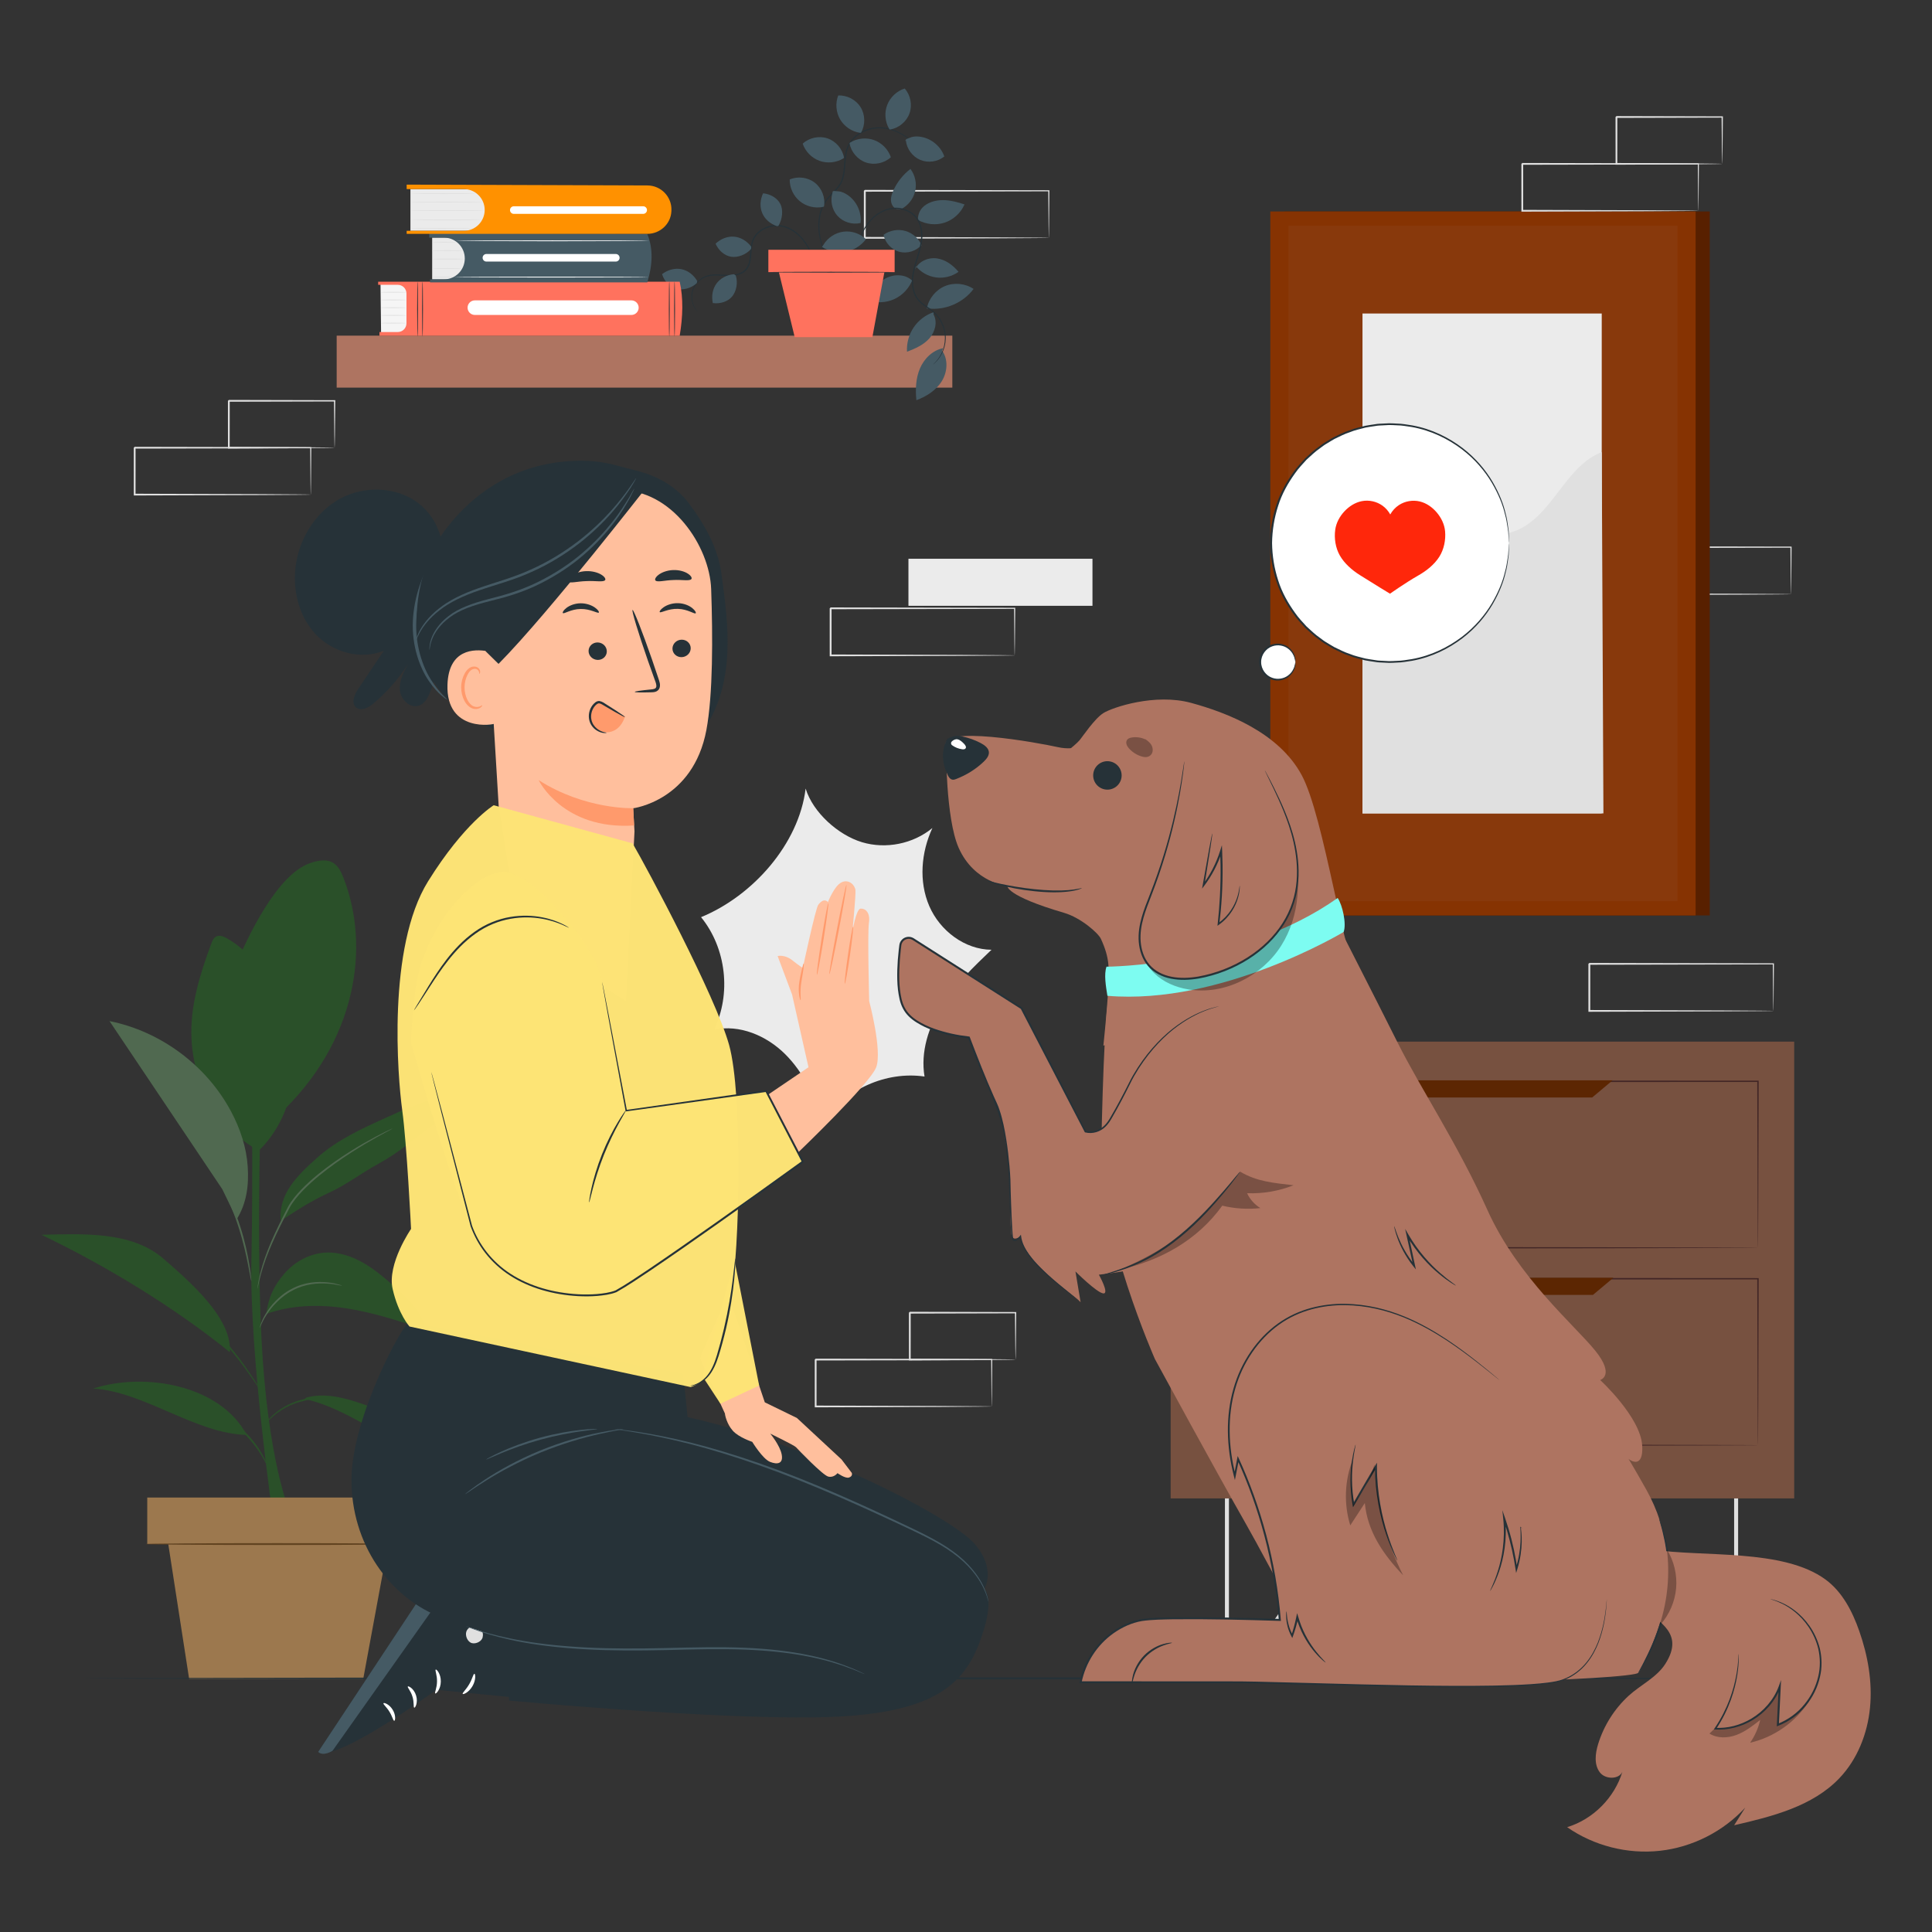 <svg width="580" height="580" viewBox="0 0 580 580" fill="none" xmlns="http://www.w3.org/2000/svg">
<rect x="0" y="0" width="580" height="580" fill="#333333" stroke="none"/>
<path d="M537.673 178.384C537.667 178.378 537.661 178.292 537.655 178.127C537.651 177.938 537.645 177.7 537.637 177.402C537.628 176.738 537.614 175.811 537.595 174.623C537.573 172.185 537.54 168.679 537.5 164.258L537.67 164.423C525.057 164.447 504.996 164.486 482.429 164.53C482.553 164.408 482.145 164.801 482.707 164.258V164.262V164.269V164.283V164.311V164.367V164.481V164.708V165.162V166.068C482.707 166.671 482.707 167.271 482.707 167.869C482.707 169.067 482.707 170.256 482.706 171.434C482.705 173.792 482.703 176.11 482.702 178.383L482.427 178.117C498.157 178.166 511.922 178.207 521.796 178.238C526.713 178.27 530.659 178.296 533.417 178.313C534.758 178.328 535.807 178.34 536.559 178.348C536.898 178.355 537.168 178.36 537.382 178.365C537.568 178.372 537.667 178.377 537.673 178.384C537.679 178.389 537.593 178.395 537.418 178.401C537.213 178.406 536.954 178.412 536.63 178.418C535.892 178.427 534.862 178.439 533.547 178.453C530.806 178.472 526.88 178.497 521.99 178.529C512.069 178.559 498.236 178.602 482.429 178.649L482.154 178.65V178.384C482.153 176.112 482.15 173.794 482.149 171.435C482.149 170.257 482.148 169.068 482.148 167.871C482.148 167.272 482.148 166.671 482.148 166.069V165.163V164.71V164.482V164.369V164.312V164.284V164.27V164.263V164.26C482.712 163.715 482.306 164.109 482.432 163.987C504.999 164.03 525.059 164.069 537.674 164.094H537.847L537.846 164.26C537.805 168.721 537.774 172.26 537.75 174.722C537.733 175.894 537.719 176.808 537.709 177.465C537.702 177.75 537.696 177.979 537.69 178.161C537.684 178.313 537.679 178.388 537.673 178.384Z" fill="#E0E0E0"/>
<path d="M81.97 455.6C81.97 455.6 74.883 406.872 75.473 378.521C76.064 350.169 75.438 318.275 75.438 318.275H78.704C78.704 318.275 76.492 374.549 78.9 408.489C81.304 442.403 87.643 455.6 87.643 455.6H81.97Z" fill="#2a5029"/>
<path d="M103.082 263.448C102.426 261.783 101.618 260.049 100.107 259.091C98.035 257.778 95.318 258.324 93.005 259.142C83.137 262.631 74.39 281.031 70.4 290.709L83.501 334.853C107.149 312.915 111.244 284.134 103.082 263.448Z" fill="#2a5029"/>
<path d="M99.341 260.877C99.359 260.885 99.293 261.082 99.151 261.452C98.983 261.875 98.77 262.407 98.51 263.061C97.935 264.45 97.129 266.471 96.166 268.977C94.236 273.99 91.778 280.998 89.582 288.893C87.394 296.794 85.886 304.067 84.957 309.357C84.49 312.002 84.139 314.149 83.916 315.635C83.802 316.329 83.709 316.895 83.636 317.344C83.566 317.733 83.52 317.937 83.501 317.935C83.483 317.933 83.492 317.725 83.527 317.33C83.573 316.877 83.634 316.306 83.706 315.606C83.866 314.109 84.159 311.952 84.579 309.293C85.414 303.977 86.867 296.67 89.06 288.748C91.263 280.831 93.785 273.823 95.81 268.837C96.821 266.343 97.681 264.342 98.316 262.977C98.614 262.34 98.858 261.82 99.051 261.407C99.225 261.052 99.325 260.869 99.341 260.877Z" fill="#2a5029"/>
<path d="M77.679 345.436C65.4 338.652 58.162 325.886 57.487 311.872C57.015 302.076 60.025 292.463 63.435 283.267C63.73 282.469 64.082 281.611 64.822 281.191C65.852 280.607 67.141 281.127 68.17 281.713C77.094 286.794 82.499 296.482 85.376 306.339C87.29 312.897 88.282 319.814 87.395 326.59C86.51 333.365 82.637 340.736 77.679 345.436Z" fill="#2a5029"/>
<path d="M77.679 345.436C77.661 345.436 77.645 345.232 77.632 344.845C77.624 344.398 77.612 343.837 77.599 343.15C77.596 341.679 77.535 339.552 77.415 336.927C77.178 331.676 76.49 324.439 75.135 316.534C73.772 308.627 72.12 301.547 70.901 296.43C70.301 293.925 69.809 291.873 69.448 290.37C69.295 289.701 69.17 289.153 69.07 288.718C68.99 288.339 68.955 288.137 68.974 288.132C68.992 288.128 69.061 288.32 69.175 288.69C69.301 289.12 69.459 289.658 69.651 290.318C70.055 291.734 70.613 293.79 71.272 296.338C72.585 301.435 74.3 308.515 75.667 316.445C77.025 324.373 77.656 331.645 77.795 336.914C77.867 339.548 77.868 341.681 77.808 343.154C77.78 343.84 77.757 344.402 77.74 344.848C77.718 345.235 77.698 345.438 77.679 345.436Z" fill="#2a5029"/>
<path d="M91.533 419.994C103.619 422.649 113.571 431.174 125.231 435.319C132.945 438.061 141.67 439.032 147.829 444.426C146.351 440.694 142.847 438.21 139.444 436.083C129.855 430.094 119.587 425.192 108.901 421.502C103.415 419.608 97.463 418.026 91.873 419.586" fill="#2a5029"/>
<path d="M74.059 430.761C58.923 430.518 42.986 417.631 27.92 416.862C43.687 411.772 66.261 415.93 74.059 430.761Z" fill="#2a5029"/>
<path d="M79.973 394.452C87.659 391.682 96.098 391.55 104.17 392.805C112.244 394.06 120.04 396.648 127.794 399.226C127.018 393.974 122.764 390.026 118.769 386.529C115.762 383.9 112.732 381.253 109.284 379.238C105.834 377.224 101.898 375.86 97.907 376.028C93.092 376.232 88.509 378.716 85.352 382.357C82.194 385.999 80.496 389.663 79.973 394.452Z" fill="#2a5029"/>
<path d="M48.909 377.741C39.381 369.606 24.949 370.402 12.425 370.684C31.678 379.89 52.426 392.51 69.007 405.944C69.516 397.09 60.945 388.017 48.909 377.741Z" fill="#2a5029"/>
<path d="M84.259 366.511C89.05 363.318 93.896 360.273 98.912 357.995C103.927 355.716 108.606 352.087 113.45 349.464C119.731 346.063 125.172 341.336 130.936 337.119C136.701 332.903 143.034 329.097 150.088 327.981C144.335 326.794 138.325 327.441 132.659 328.989C126.992 330.536 121.61 332.958 116.254 335.371C108.821 338.72 101.26 342.15 95.184 347.586C89.108 353.021 83.616 358.386 84.259 366.511Z" fill="#2a5029"/>
<path d="M124.954 430.761C124.945 430.778 124.78 430.706 124.475 430.555C124.118 430.37 123.682 430.144 123.154 429.87C122.015 429.264 120.378 428.365 118.317 427.329C117.297 426.791 116.166 426.228 114.94 425.653C113.725 425.05 112.406 424.454 111.01 423.85C108.215 422.656 105.094 421.411 101.69 420.602C98.297 419.769 94.915 419.587 91.981 420.357C90.501 420.716 89.107 421.068 87.867 421.586C86.622 422.09 85.513 422.68 84.545 423.291C82.606 424.511 81.251 425.806 80.372 426.738C79.495 427.678 79.068 428.252 79.03 428.223C79.015 428.213 79.109 428.06 79.301 427.778C79.49 427.494 79.796 427.093 80.215 426.598C81.055 425.613 82.389 424.256 84.338 422.971C85.309 422.328 86.43 421.706 87.696 421.173C88.958 420.624 90.384 420.246 91.865 419.875C94.864 419.055 98.378 419.23 101.813 420.077C105.27 420.899 108.408 422.169 111.208 423.394C112.607 424.015 113.926 424.627 115.135 425.249C116.358 425.844 117.481 426.428 118.493 426.989C120.537 428.071 122.147 429.023 123.256 429.686C123.764 429.995 124.184 430.25 124.527 430.459C124.817 430.642 124.964 430.745 124.954 430.761Z" fill="#2a5029"/>
<path d="M62.77 423.261C62.783 423.226 63.119 423.326 63.718 423.538C64.32 423.742 65.166 424.104 66.184 424.61C68.221 425.616 70.899 427.329 73.415 429.738C75.924 432.157 77.743 434.766 78.83 436.76C79.376 437.756 79.772 438.588 79.999 439.181C80.235 439.77 80.349 440.102 80.314 440.117C80.227 440.155 79.662 438.873 78.498 436.951C77.341 435.029 75.507 432.505 73.04 430.127C70.567 427.758 67.972 426.026 66.005 424.947C64.038 423.863 62.734 423.35 62.77 423.261Z" fill="#2a5029"/>
<path d="M29.281 376.98C29.287 376.963 29.508 377.029 29.926 377.171C30.394 377.338 30.996 377.551 31.742 377.817C32.55 378.115 33.507 378.467 34.607 378.873C35.723 379.289 36.935 379.9 38.308 380.504C43.758 382.979 51.009 387.142 58.013 393.059C61.467 396.066 64.59 399.121 67.202 402.108C69.804 405.101 72.007 407.915 73.724 410.372C75.452 412.82 76.762 414.859 77.661 416.269C78.087 416.935 78.43 417.474 78.697 417.892C78.931 418.265 79.047 418.467 79.032 418.477C79.017 418.487 78.871 418.308 78.607 417.955C78.343 417.602 77.959 417.076 77.487 416.385C76.534 415.01 75.177 413.006 73.415 410.595C71.665 408.175 69.44 405.398 66.831 402.439C64.212 399.485 61.097 396.459 57.664 393.471C50.702 387.591 43.531 383.403 38.145 380.85C36.791 380.226 35.593 379.593 34.491 379.152C33.407 378.715 32.464 378.334 31.668 378.013C30.938 377.709 30.348 377.463 29.89 377.273C29.485 377.099 29.275 376.999 29.281 376.98Z" fill="#2a5029"/>
<path d="M102.684 385.945C102.674 385.981 102.244 385.923 101.478 385.789C101.061 385.713 100.6 385.627 100.087 385.533C99.546 385.429 98.915 385.426 98.228 385.354C95.506 385.157 91.54 385.381 87.825 387.406C85.95 388.355 84.377 389.635 83.092 390.919C81.786 392.193 80.795 393.52 80.049 394.681C78.531 397.005 78.061 398.685 77.968 398.651C77.939 398.644 78.024 398.216 78.276 397.472C78.554 396.74 78.982 395.676 79.725 394.479C80.442 393.271 81.42 391.892 82.738 390.569C84.035 389.236 85.643 387.906 87.573 386.928C91.404 384.84 95.506 384.672 98.261 384.973C98.957 385.069 99.596 385.099 100.138 385.234C100.65 385.362 101.109 385.478 101.524 385.583C102.282 385.782 102.695 385.909 102.684 385.945Z" fill="#506950"/>
<path d="M117.897 338.753C117.905 338.769 117.707 338.891 117.324 339.105C116.887 339.342 116.328 339.646 115.635 340.023C114.166 340.814 112.054 341.981 109.485 343.493C106.93 345.027 103.92 346.908 100.717 349.198C97.523 351.493 94.093 354.16 90.927 357.401C89.365 359.03 87.926 360.733 86.922 362.585C85.932 364.489 84.983 366.329 84.112 368.096C82.361 371.627 80.936 374.876 79.907 377.669C78.88 380.464 78.241 382.79 77.86 384.41C77.473 386.029 77.332 386.944 77.28 386.935C77.262 386.933 77.283 386.702 77.341 386.266C77.395 385.829 77.487 385.186 77.655 384.366C77.973 382.725 78.561 380.367 79.547 377.541C80.536 374.715 81.933 371.431 83.665 367.878C84.527 366.099 85.468 364.252 86.452 362.342C87.494 360.406 88.956 358.68 90.538 357.026C93.743 353.747 97.202 351.077 100.428 348.793C103.662 346.515 106.705 344.659 109.292 343.164C111.891 341.69 114.036 340.57 115.536 339.836C116.249 339.496 116.825 339.221 117.272 339.008C117.675 338.824 117.888 338.735 117.897 338.753Z" fill="#506950"/>
<path d="M75.454 384.581C75.417 384.586 75.313 384.132 75.154 383.305C74.978 382.371 74.755 381.2 74.492 379.807C73.915 376.861 73.034 372.803 71.63 368.45C70.238 364.09 68.544 360.297 67.307 357.561C66.72 356.271 66.225 355.185 65.831 354.32C65.487 353.552 65.313 353.119 65.346 353.103C65.38 353.087 65.618 353.487 66.02 354.227C66.423 354.967 66.987 356.046 67.652 357.397C68.981 360.097 70.741 363.89 72.144 368.284C73.558 372.671 74.386 376.768 74.868 379.74C75.105 381.228 75.275 382.435 75.362 383.273C75.457 384.111 75.492 384.576 75.454 384.581Z" fill="#506950"/>
<path d="M74.359 350.145C73.98 344.427 72.117 338.87 69.438 333.804C62.091 319.914 48.284 309.618 32.876 306.538C44.159 323.355 55.442 340.172 66.724 356.989L71.095 365.994C74.078 361.101 74.739 355.864 74.359 350.145Z" fill="#506950"/>
<path d="M122.915 449.572H44.205V463.522H122.915V449.572Z" fill="#9c784e"/>
<path d="M50.083 460.755L56.785 504.042H109.039L117.036 460.755H50.083Z" fill="#9c784e"/>
<path d="M122.871 463.539C122.871 463.693 105.117 463.817 83.221 463.817C61.318 463.817 43.567 463.693 43.567 463.539C43.567 463.386 61.318 463.263 83.221 463.263C105.117 463.263 122.871 463.388 122.871 463.539Z" fill="rgba(95,65,31,0.966)"/>
<path d="M278.972 271.999C275.783 264.608 276.521 255.876 279.914 248.575C274.144 253.338 265.95 254.991 258.784 252.838C251.619 250.684 244.043 243.887 241.857 236.732C239.823 253.39 225.987 268.968 210.461 275.338C218.025 284.619 219.603 298.373 214.336 309.126C222.008 307.449 230.135 310.918 235.703 316.457C241.271 321.996 244.652 329.345 247.283 336.746C253.714 327.01 266.004 321.502 277.551 323.182C276.311 315.802 278.764 308.182 282.769 301.86C286.772 295.537 292.24 290.298 297.65 285.128C289.6 285.058 282.162 279.392 278.972 271.999Z" fill="#EBEBEB"/>
<path d="M513.276 63.483H385.602V274.819H513.276V63.483Z" fill="#582000"/>
<path d="M509.03 63.483H381.357V274.819H509.03V63.483Z" fill="#863302"/>
<path d="M503.594 67.768H386.794V270.533H503.594V67.768Z" fill="#88390c"/>
<path d="M480.853 94.117H409.03V244.186H480.853V94.117Z" fill="#EBEBEB"/>
<path d="M409.03 191.081C408.864 177.062 421.469 163.377 435.35 161.42C441.97 160.487 449.002 161.8 455.189 159.265C466.228 154.737 469.742 140.069 480.852 135.719L481.359 244.186H409.03V191.081Z" fill="#E0E0E0"/>
<path d="M327.967 167.743H272.722V181.868H327.967V167.743Z" fill="#EBEBEB"/>
<path d="M304.607 196.748C304.601 196.742 304.595 196.656 304.589 196.491C304.585 196.302 304.579 196.064 304.571 195.767C304.561 195.103 304.548 194.176 304.529 192.988C304.507 190.55 304.474 187.044 304.434 182.623L304.604 182.788C291.991 182.813 271.93 182.851 249.363 182.895C249.487 182.774 249.079 183.166 249.641 182.623V182.627V182.634V182.648V182.676V182.733V182.846V183.074V183.527V184.433C249.641 185.036 249.641 185.636 249.641 186.235C249.641 187.432 249.64 188.621 249.64 189.799C249.639 192.158 249.637 194.475 249.635 196.748L249.361 196.482C265.091 196.531 278.856 196.572 288.729 196.603C293.646 196.635 297.592 196.661 300.35 196.678C301.69 196.693 302.74 196.705 303.492 196.713C303.831 196.72 304.101 196.726 304.313 196.73C304.502 196.736 304.6 196.742 304.607 196.748C304.613 196.753 304.527 196.759 304.352 196.765C304.147 196.77 303.888 196.775 303.564 196.782C302.826 196.791 301.796 196.802 300.481 196.817C297.74 196.836 293.814 196.861 288.924 196.893C279.003 196.923 265.17 196.966 249.363 197.014L249.088 197.016V196.749C249.087 194.477 249.084 192.159 249.083 189.8C249.083 188.622 249.082 187.433 249.082 186.236C249.082 185.637 249.082 185.036 249.082 184.434V183.528V183.075V182.847V182.734V182.677V182.649V182.635V182.628V182.625C249.646 182.081 249.24 182.474 249.368 182.352C271.934 182.395 291.994 182.434 304.609 182.459H304.782L304.781 182.625C304.74 187.086 304.709 190.625 304.686 193.087C304.668 194.259 304.654 195.174 304.644 195.83C304.637 196.115 304.631 196.344 304.625 196.526C304.618 196.677 304.613 196.753 304.607 196.748Z" fill="#E0E0E0"/>
<path d="M532.374 303.479C532.368 303.473 532.362 303.388 532.356 303.223C532.352 303.034 532.346 302.796 532.338 302.499C532.329 301.834 532.315 300.907 532.296 299.72C532.274 297.281 532.242 293.776 532.201 289.355L532.373 289.52C519.759 289.544 499.698 289.582 477.131 289.626C477.255 289.506 476.847 289.898 477.41 289.355V289.359V289.365V289.379V289.407V289.464V289.578V289.805V290.259V291.165C477.41 291.768 477.41 292.368 477.41 292.966C477.41 294.163 477.408 295.352 477.408 296.531C477.407 298.889 477.405 301.207 477.404 303.478L477.129 303.212C492.86 303.261 506.624 303.303 516.497 303.333C521.414 303.366 525.36 303.391 528.118 303.408C529.459 303.424 530.509 303.435 531.26 303.443C531.599 303.45 531.869 303.456 532.082 303.461C532.269 303.468 532.368 303.473 532.374 303.479C532.38 303.485 532.293 303.491 532.117 303.497C531.913 303.501 531.653 303.507 531.33 303.514C530.592 303.522 529.562 303.535 528.247 303.549C525.505 303.567 521.58 303.593 516.689 303.624C506.768 303.654 492.936 303.697 477.129 303.745L476.854 303.746V303.479C476.853 301.208 476.85 298.889 476.849 296.532C476.849 295.353 476.848 294.164 476.848 292.967C476.848 292.369 476.848 291.768 476.848 291.166V290.26V289.806V289.579V289.465V289.408V289.381V289.367V289.36V289.356C477.411 288.812 477.006 289.205 477.132 289.084C499.699 289.127 519.759 289.166 532.374 289.19H532.547L532.546 289.356C532.505 293.818 532.474 297.357 532.45 299.818C532.433 300.991 532.419 301.905 532.409 302.562C532.402 302.847 532.396 303.076 532.39 303.257C532.385 303.408 532.38 303.484 532.374 303.479Z" fill="#E0E0E0"/>
<path d="M314.865 71.401C314.859 71.396 314.853 71.31 314.847 71.145C314.843 70.956 314.837 70.718 314.829 70.42C314.819 69.755 314.805 68.829 314.787 67.641C314.765 65.203 314.732 61.697 314.693 57.276L314.863 57.441C302.25 57.465 282.189 57.504 259.622 57.548C259.746 57.427 259.338 57.819 259.9 57.276V57.28V57.287V57.3V57.328V57.385V57.499V57.726V58.18V59.086C259.9 59.689 259.9 60.289 259.9 60.887C259.9 62.084 259.9 63.273 259.899 64.452C259.898 66.809 259.896 69.128 259.895 71.399L259.62 71.133C275.35 71.182 289.115 71.224 298.989 71.254C303.906 71.287 307.852 71.312 310.61 71.33C311.951 71.345 313 71.356 313.752 71.364C314.091 71.371 314.361 71.377 314.575 71.382C314.76 71.39 314.859 71.396 314.865 71.401C314.87 71.407 314.785 71.413 314.609 71.419C314.405 71.424 314.145 71.429 313.822 71.436C313.084 71.444 312.054 71.456 310.738 71.471C307.997 71.489 304.072 71.515 299.181 71.546C289.26 71.577 275.428 71.62 259.621 71.667L259.346 71.668V71.401C259.345 69.13 259.342 66.811 259.341 64.454C259.341 63.276 259.34 62.087 259.34 60.89C259.34 60.291 259.34 59.69 259.34 59.088V58.182V57.729V57.501V57.388V57.331V57.303V57.289V57.282V57.279C259.904 56.734 259.498 57.128 259.624 57.006C282.191 57.049 302.251 57.088 314.866 57.113H315.039L315.037 57.279C314.997 61.74 314.966 65.279 314.942 67.74C314.925 68.913 314.911 69.827 314.901 70.484C314.894 70.769 314.888 70.998 314.882 71.18C314.876 71.332 314.87 71.407 314.865 71.401Z" fill="#E0E0E0"/>
<path d="M509.859 63.272C509.854 63.266 509.849 63.181 509.843 63.017C509.838 62.829 509.833 62.591 509.826 62.294C509.816 61.632 509.803 60.709 509.786 59.524C509.765 57.094 509.734 53.601 509.696 49.197L509.859 49.361C497.79 49.386 478.595 49.424 457.003 49.467C457.122 49.346 456.731 49.737 457.27 49.197V49.2V49.207V49.221V49.249V49.306V49.418V49.645V50.097V50.999C457.27 51.6 457.27 52.199 457.27 52.795C457.27 53.987 457.268 55.172 457.268 56.347C457.267 58.696 457.265 61.007 457.264 63.27L457.001 63.005C472.053 63.054 485.223 63.096 494.67 63.126C499.376 63.158 503.152 63.184 505.789 63.201C507.072 63.217 508.076 63.228 508.796 63.236C509.119 63.243 509.378 63.249 509.582 63.254C509.761 63.261 509.855 63.266 509.859 63.272C509.865 63.278 509.783 63.284 509.615 63.29C509.42 63.294 509.172 63.299 508.861 63.307C508.155 63.315 507.169 63.327 505.911 63.342C503.288 63.359 499.533 63.385 494.852 63.417C485.359 63.447 472.125 63.489 456.999 63.538L456.736 63.539V63.272C456.735 61.009 456.734 58.698 456.731 56.349C456.731 55.174 456.73 53.99 456.73 52.797C456.73 52.201 456.73 51.603 456.73 51.002V50.099V49.647V49.421V49.308V49.251V49.223V49.209V49.203V49.199C457.268 48.656 456.881 49.048 457.003 48.928C478.595 48.971 497.791 49.009 509.859 49.033H510.025L510.024 49.198C509.986 53.644 509.954 57.171 509.934 59.623C509.916 60.791 509.903 61.703 509.894 62.356C509.887 62.64 509.881 62.867 509.877 63.048C509.871 63.203 509.865 63.278 509.859 63.272Z" fill="#E0E0E0"/>
<path d="M517.027 49.197C517.02 49.19 517.013 49.099 517.006 48.929C517 48.727 516.993 48.482 516.985 48.183C516.974 47.49 516.957 46.548 516.937 45.361C516.911 42.892 516.876 39.407 516.832 35.121L517.026 35.316C508.798 35.336 497.605 35.363 485.269 35.393C485.026 35.635 485.593 35.062 485.535 35.123V35.126V35.133V35.147V35.176V35.234V35.35V35.581V36.042V36.962C485.535 37.575 485.535 38.183 485.535 38.788C485.534 39.998 485.533 41.193 485.533 42.37C485.53 44.725 485.527 47.008 485.524 49.194L485.267 48.937C494.436 48.987 502.33 49.029 507.987 49.06C510.777 49.09 513.013 49.114 514.605 49.132C515.349 49.145 515.94 49.156 516.39 49.164C516.799 49.176 517.017 49.186 517.027 49.197C517.038 49.207 516.84 49.218 516.451 49.228C516.014 49.236 515.44 49.247 514.719 49.261C513.141 49.278 510.924 49.302 508.159 49.331C502.459 49.361 494.505 49.404 485.266 49.454L485.01 49.455V49.196C485.006 47.009 485.003 44.725 485.001 42.371C484.999 41.194 484.999 39.999 484.998 38.789C484.998 38.184 484.998 37.576 484.998 36.963V36.044V35.582V35.351V35.235V35.177V35.148V35.134V35.127V35.124C484.939 35.181 485.51 34.609 485.27 34.851C497.606 34.881 508.8 34.908 517.027 34.928H517.223L517.221 35.123C517.177 39.457 517.142 42.984 517.116 45.48C517.096 46.649 517.079 47.576 517.068 48.258C517.054 48.888 517.041 49.211 517.027 49.197Z" fill="#E0E0E0"/>
<path d="M297.723 422.226C297.717 422.22 297.713 422.134 297.707 421.971C297.702 421.782 297.697 421.545 297.69 421.249C297.68 420.587 297.666 419.664 297.65 418.479C297.629 416.049 297.598 412.556 297.56 408.152L297.723 408.317C285.653 408.341 266.459 408.379 244.867 408.422C244.986 408.301 244.595 408.692 245.134 408.152V408.155V408.162V408.176V408.204V408.261V408.375V408.601V409.053V409.956C245.134 410.556 245.134 411.155 245.134 411.751C245.134 412.945 245.132 414.128 245.132 415.303C245.131 417.652 245.13 419.963 245.128 422.226L244.864 421.962C259.917 422.01 273.087 422.052 282.534 422.082C287.239 422.115 291.015 422.14 293.653 422.158C294.936 422.173 295.94 422.184 296.66 422.192C296.983 422.199 297.242 422.205 297.446 422.209C297.624 422.214 297.717 422.22 297.723 422.226C297.729 422.232 297.647 422.238 297.479 422.243C297.284 422.248 297.035 422.253 296.725 422.261C296.019 422.269 295.033 422.281 293.775 422.296C291.152 422.313 287.397 422.34 282.716 422.371C273.223 422.401 259.988 422.443 244.863 422.492L244.6 422.493V422.226C244.599 419.963 244.598 417.652 244.595 415.303C244.595 414.128 244.594 412.945 244.594 411.751C244.594 411.155 244.594 410.556 244.594 409.956V409.053V408.601V408.375V408.261V408.204V408.176V408.162V408.155V408.152C245.132 407.609 244.745 408.001 244.867 407.88C266.459 407.923 285.655 407.962 297.723 407.986H297.889L297.888 408.151C297.85 412.597 297.818 416.123 297.798 418.576C297.78 419.744 297.767 420.655 297.758 421.309C297.751 421.593 297.745 421.82 297.741 422.002C297.734 422.157 297.729 422.232 297.723 422.226Z" fill="#E0E0E0"/>
<path d="M304.89 408.152C304.883 408.145 304.876 408.054 304.869 407.884C304.863 407.682 304.856 407.437 304.848 407.138C304.836 406.445 304.82 405.504 304.799 404.316C304.774 401.847 304.739 398.363 304.695 394.076L304.889 394.271C296.661 394.291 285.468 394.318 273.131 394.348C272.889 394.59 273.456 394.017 273.398 394.077V394.081V394.088V394.102V394.131V394.189V394.305V394.536V394.997V395.917C273.398 396.529 273.398 397.138 273.398 397.743C273.397 398.953 273.396 400.148 273.396 401.325C273.392 403.68 273.389 405.963 273.386 408.149L273.13 407.892C282.299 407.942 290.193 407.984 295.85 408.015C298.64 408.045 300.876 408.069 302.468 408.086C303.211 408.1 303.803 408.11 304.253 408.118C304.661 408.13 304.879 408.14 304.89 408.152C304.9 408.162 304.703 408.173 304.313 408.183C303.877 408.191 303.303 408.202 302.581 408.216C301.004 408.233 298.787 408.257 296.022 408.286C290.321 408.317 282.367 408.359 273.129 408.409L272.873 408.41V408.151C272.869 405.963 272.866 403.68 272.863 401.326C272.862 400.149 272.862 398.954 272.861 397.744C272.861 397.139 272.861 396.531 272.86 395.918V394.999V394.537V394.306V394.19V394.132V394.103V394.089V394.082V394.079C272.801 394.136 273.371 393.564 273.131 393.806C285.468 393.836 296.662 393.863 304.889 393.883H305.085L305.082 394.077C305.038 398.412 305.003 401.939 304.978 404.435C304.957 405.604 304.942 406.531 304.929 407.213C304.916 407.842 304.904 408.165 304.89 408.152Z" fill="#E0E0E0"/>
<path d="M93.288 148.48C93.282 148.474 93.278 148.388 93.272 148.225C93.267 148.037 93.262 147.799 93.255 147.503C93.245 146.841 93.231 145.918 93.215 144.733C93.194 142.303 93.163 138.81 93.125 134.406L93.288 134.57C81.22 134.595 62.024 134.633 40.432 134.676C40.551 134.555 40.16 134.946 40.699 134.406V134.409V134.416V134.43V134.458V134.515V134.628V134.855V135.307V136.21C40.699 136.81 40.699 137.409 40.699 138.005C40.699 139.199 40.697 140.382 40.697 141.557C40.696 143.906 40.695 146.217 40.693 148.48L40.429 148.216C55.482 148.264 68.652 148.306 78.099 148.336C82.805 148.369 86.581 148.394 89.218 148.412C90.501 148.427 91.505 148.438 92.225 148.446C92.548 148.453 92.807 148.459 93.011 148.464C93.19 148.468 93.284 148.474 93.288 148.48C93.294 148.486 93.212 148.492 93.044 148.497C92.849 148.502 92.6 148.507 92.29 148.515C91.584 148.523 90.598 148.535 89.34 148.55C86.717 148.567 82.962 148.593 78.281 148.625C68.788 148.655 55.553 148.697 40.428 148.746L40.165 148.747V148.48C40.164 146.217 40.163 143.906 40.16 141.557C40.16 140.382 40.159 139.198 40.159 138.005C40.159 137.409 40.159 136.81 40.159 136.21V135.307V134.855V134.628V134.515V134.458V134.43V134.416V134.409V134.406C40.697 133.863 40.31 134.255 40.432 134.134C62.024 134.177 81.22 134.217 93.288 134.24H93.454L93.453 134.405C93.415 138.851 93.383 142.377 93.363 144.829C93.345 145.998 93.332 146.909 93.322 147.562C93.315 147.847 93.309 148.074 93.305 148.255C93.3 148.409 93.294 148.485 93.288 148.48Z" fill="#E0E0E0"/>
<path d="M100.456 134.405C100.449 134.398 100.442 134.307 100.435 134.137C100.429 133.935 100.422 133.69 100.414 133.391C100.403 132.698 100.386 131.756 100.366 130.568C100.34 128.1 100.305 124.615 100.261 120.329L100.455 120.524C92.227 120.544 81.034 120.57 68.698 120.601C68.455 120.843 69.022 120.27 68.964 120.33V120.334V120.341V120.355V120.384V120.442V120.558V120.788V121.25V122.17C68.964 122.783 68.964 123.39 68.964 123.996C68.963 125.206 68.962 126.401 68.962 127.578C68.959 129.933 68.955 132.216 68.953 134.402L68.696 134.145C77.865 134.195 85.759 134.236 91.416 134.268C94.206 134.298 96.442 134.322 98.034 134.34C98.778 134.354 99.369 134.364 99.819 134.372C100.227 134.384 100.446 134.394 100.456 134.405C100.466 134.415 100.269 134.425 99.879 134.436C99.443 134.444 98.869 134.454 98.148 134.468C96.57 134.486 94.353 134.51 91.588 134.539C85.888 134.569 77.933 134.612 68.695 134.662L68.44 134.664V134.405C68.436 132.218 68.433 129.934 68.431 127.58C68.43 126.403 68.43 125.208 68.428 123.998C68.428 123.393 68.428 122.785 68.428 122.172V121.252V120.791V120.56V120.444V120.386V120.357V120.343V120.336V120.333C68.369 120.389 68.94 119.818 68.7 120.06C81.036 120.09 92.23 120.117 100.457 120.137H100.653L100.651 120.331C100.607 124.666 100.572 128.193 100.546 130.689C100.527 131.858 100.511 132.785 100.499 133.467C100.483 134.095 100.47 134.418 100.456 134.405Z" fill="#E0E0E0"/>
<path d="M372.384 499.562C371.935 499.562 371.478 499.501 371.021 499.372C369.025 498.81 367.734 497.179 367.734 495.214V444.578H368.933V495.214C368.933 496.98 370.243 497.973 371.364 498.287C372.485 498.603 374.157 498.444 375.18 496.966L411.632 444.268L412.636 444.887L376.184 497.584C375.305 498.854 373.898 499.562 372.384 499.562Z" fill="#E0E0E0"/>
<path d="M517.147 499.562C515.633 499.562 514.226 498.855 513.348 497.585L476.895 444.888L477.899 444.27L514.352 496.967C515.374 498.445 517.046 498.606 518.167 498.288C519.289 497.975 520.598 496.981 520.598 495.216V444.579H521.797V495.216C521.797 497.181 520.506 498.813 518.51 499.373C518.053 499.501 517.595 499.562 517.147 499.562Z" fill="#E0E0E0"/>
<path d="M538.633 312.707H351.442V449.836H538.633V312.707Z" fill="#775140"/>
<path d="M527.752 374.59C527.752 374.59 527.737 374.286 527.73 373.708C527.725 373.117 527.718 372.266 527.707 371.151C527.696 368.894 527.677 365.583 527.654 361.296C527.626 352.719 527.585 340.25 527.535 324.613L527.752 324.807C487.807 324.831 428.258 324.867 361.9 324.907H361.89L362.218 324.612C362.215 341.982 362.211 358.831 362.208 374.587L361.89 374.303C409.627 374.356 451.05 374.403 480.555 374.435C495.319 374.469 507.097 374.497 515.205 374.515C519.248 374.532 522.374 374.543 524.507 374.552C525.558 374.561 526.36 374.566 526.92 374.571C527.465 374.577 527.752 374.59 527.752 374.59C527.752 374.59 527.491 374.601 526.96 374.608C526.409 374.612 525.619 374.619 524.586 374.625C522.467 374.634 519.366 374.646 515.351 374.663C507.26 374.681 495.507 374.708 480.775 374.743C451.216 374.775 409.717 374.822 361.891 374.875H361.573V374.59C361.57 358.833 361.566 341.984 361.563 324.614V324.32H361.891H361.901C428.259 324.36 487.808 324.396 527.754 324.42H527.971L527.969 324.613C527.918 340.3 527.879 352.808 527.851 361.413C527.828 365.681 527.81 368.977 527.798 371.224C527.788 372.324 527.78 373.164 527.774 373.746C527.766 374.311 527.752 374.59 527.752 374.59Z" fill="#422626"/>
<path d="M527.752 433.857C527.752 433.857 527.737 433.554 527.73 432.977C527.725 432.387 527.718 431.535 527.707 430.42C527.696 428.163 527.677 424.852 527.654 420.565C527.626 411.988 527.585 399.519 527.535 383.881L527.752 384.076C487.807 384.1 428.258 384.136 361.9 384.176H361.89L362.218 383.881C362.215 401.252 362.211 418.1 362.208 433.856L361.89 433.572C409.627 433.625 451.05 433.671 480.555 433.704C495.319 433.739 507.097 433.766 515.205 433.784C519.248 433.801 522.374 433.812 524.507 433.82C525.558 433.828 526.36 433.834 526.92 433.839C527.465 433.846 527.752 433.857 527.752 433.857C527.752 433.857 527.491 433.869 526.96 433.876C526.409 433.881 525.619 433.886 524.586 433.893C522.467 433.901 519.366 433.914 515.351 433.931C507.26 433.949 495.507 433.976 480.775 434.011C451.216 434.043 409.717 434.089 361.891 434.143L361.573 434.144V433.859C361.57 418.102 361.566 401.253 361.563 383.883V383.589H361.891H361.901C428.259 383.629 487.808 383.665 527.754 383.69H527.971L527.969 383.883C527.918 399.57 527.879 412.078 527.851 420.683C527.828 424.951 527.81 428.248 527.798 430.495C527.788 431.594 527.78 432.434 527.774 433.016C527.766 433.579 527.752 433.857 527.752 433.857Z" fill="#422626"/>
<path d="M410.833 324.319L416.218 329.475H477.984L484.126 324.319H410.833Z" fill="#5c2602"/>
<path d="M411.061 383.588L416.448 388.743H478.212L484.355 383.588H411.061Z" fill="#5c2602"/>
<path d="M555.231 503.86C555.231 504.027 436.473 504.162 290.013 504.162C143.501 504.162 24.768 504.026 24.768 503.86C24.768 503.693 143.5 503.558 290.013 503.558C436.473 503.558 555.231 503.694 555.231 503.86Z" fill="#263238"/>
<path d="M285.894 100.763H101.073V116.367H285.894V100.763Z" fill="#AE7461"/>
<path d="M278.234 92.649C278.776 89.69 280.884 87.066 283.656 85.899C286.428 84.732 289.778 85.059 292.272 86.74C289.161 90.912 283.741 93.236 278.574 92.613" fill="#455A64"/>
<path d="M280.26 94.415C281.53 96.695 280.708 99.696 278.961 101.636C277.213 103.575 274.732 104.668 272.287 105.587C272.138 103.024 272.853 100.419 274.288 98.291C275.724 96.164 277.872 94.526 280.305 93.705" fill="#455A64"/>
<path d="M274.036 83.648C273.122 86.319 271.08 88.583 268.519 89.771C265.957 90.959 262.911 91.052 260.281 90.024C261.59 87.428 263.348 84.915 265.913 83.547C268.477 82.178 271.992 82.272 273.977 84.396" fill="#455A64"/>
<path d="M274.751 80.853C275.769 78.448 278.667 77.212 281.254 77.572C283.839 77.93 286.089 79.599 287.758 81.606C285.83 82.989 283.367 83.605 281.016 83.291C278.665 82.978 276.449 81.739 274.949 79.902" fill="#455A64"/>
<path d="M282.788 105.227C284.71 107.845 284.453 111.642 282.75 114.407C281.047 117.172 278.144 119.014 275.102 120.15C274.79 116.94 274.906 113.603 276.166 110.634C277.426 107.664 279.992 105.113 283.164 104.528" fill="#455A64"/>
<path d="M276.792 73.916C275.964 71.752 274.089 70.015 271.868 69.355C269.647 68.694 267.128 69.123 265.25 70.483C265.712 72.9 267.648 74.973 270.028 75.597C272.409 76.221 275.114 75.365 276.702 73.486" fill="#455A64"/>
<path d="M275.542 66.001C277.945 67.395 280.951 67.707 283.59 66.835C286.229 65.962 288.456 63.919 289.555 61.367C287.668 60.745 285.734 60.199 283.75 60.093C281.765 59.986 279.711 60.344 278.035 61.413C276.358 62.48 275.594 64.013 275.542 66.001Z" fill="#455A64"/>
<path d="M270.427 62.826C272.556 61.785 274.178 59.761 274.73 57.456C275.281 55.152 274.751 52.612 273.324 50.721C271.099 52.418 269.31 54.68 268.17 57.234C267.743 58.193 267.401 59.225 267.484 60.27C267.568 61.315 268.161 62.374 269.139 62.751" fill="#455A64"/>
<path d="M256.687 78.174C256.694 78.175 256.709 78.107 256.734 77.975C256.76 77.821 256.793 77.629 256.834 77.391C256.92 76.877 257.049 76.119 257.258 75.153C257.7 73.251 258.377 70.378 260.428 67.503C261.463 66.096 262.857 64.699 264.684 63.752C266.486 62.783 268.778 62.392 271.01 62.978C272.117 63.261 273.204 63.784 274.101 64.573C275.014 65.344 275.676 66.415 276.07 67.592C276.847 69.984 276.544 72.687 275.825 75.253C275.12 77.843 274.14 80.332 273.841 82.91C273.695 84.191 273.709 85.478 273.961 86.703C274.203 87.927 274.695 89.093 275.451 90.032C276.199 90.986 277.175 91.65 278.09 92.271C279.015 92.888 279.899 93.487 280.618 94.219C282.074 95.67 282.965 97.445 283.38 99.137C283.803 100.838 283.724 102.463 283.412 103.815C283.103 105.176 282.566 106.272 282.048 107.104C280.987 108.771 280.05 109.412 280.097 109.454C280.102 109.46 280.157 109.418 280.261 109.335C280.363 109.249 280.523 109.128 280.708 108.943C281.09 108.586 281.627 108.02 282.175 107.185C282.72 106.355 283.287 105.249 283.623 103.865C283.963 102.489 284.064 100.823 283.647 99.072C283.237 97.33 282.338 95.499 280.845 93.99C279.385 92.431 277.167 91.608 275.732 89.808C274.291 88.006 273.924 85.426 274.219 82.953C274.514 80.445 275.485 77.972 276.199 75.355C276.927 72.756 277.249 69.975 276.431 67.471C276.019 66.24 275.312 65.103 274.345 64.291C273.396 63.461 272.254 62.92 271.098 62.63C268.773 62.028 266.382 62.453 264.533 63.466C262.655 64.455 261.242 65.897 260.203 67.341C259.164 68.801 258.504 70.293 258.034 71.623C257.572 72.96 257.298 74.148 257.107 75.123C256.92 76.098 256.816 76.862 256.754 77.38C256.729 77.621 256.709 77.815 256.692 77.971C256.684 78.104 256.681 78.172 256.687 78.174Z" fill="#263238"/>
<path d="M209.429 93.564C209.487 93.532 208.684 92.873 208.113 91.218C207.843 90.399 207.657 89.321 207.852 88.108C208.039 86.903 208.658 85.573 209.783 84.515C210.339 83.988 211.017 83.528 211.793 83.217C212.567 82.902 213.439 82.752 214.347 82.719C216.166 82.622 218.132 83.044 220.243 82.803C221.285 82.679 222.377 82.395 223.306 81.738C224.247 81.096 224.89 80.044 225.178 78.925C225.78 76.688 225.372 74.252 226.27 72.078C226.707 71.001 227.491 70.107 228.409 69.444C229.323 68.767 230.392 68.345 231.468 68.111C233.641 67.607 235.847 68.143 237.602 69.163C239.371 70.191 240.736 71.65 241.757 73.156C242.787 74.668 243.463 76.248 243.871 77.753C244.7 80.765 244.965 83.303 245.223 85.035C245.341 85.878 245.434 86.546 245.502 87.036C245.536 87.245 245.565 87.415 245.587 87.555C245.608 87.671 245.623 87.73 245.629 87.73C245.636 87.729 245.635 87.668 245.626 87.55C245.614 87.41 245.599 87.237 245.58 87.027C245.529 86.535 245.461 85.864 245.374 85.016C245.16 83.278 244.939 80.733 244.137 77.678C243.742 76.152 243.063 74.523 242.026 72.975C240.995 71.431 239.607 69.923 237.783 68.851C236.87 68.324 235.855 67.911 234.764 67.697C233.673 67.48 232.517 67.493 231.39 67.736C230.266 67.977 229.148 68.417 228.182 69.128C227.215 69.825 226.379 70.775 225.911 71.925C224.969 74.247 225.393 76.696 224.811 78.823C224.539 79.885 223.954 80.837 223.094 81.433C222.241 82.041 221.209 82.322 220.203 82.445C218.174 82.691 216.203 82.285 214.334 82.394C213.402 82.436 212.492 82.598 211.68 82.938C210.869 83.272 210.166 83.759 209.592 84.316C208.436 85.431 207.811 86.823 207.638 88.075C207.457 89.335 207.672 90.438 207.971 91.268C208.269 92.105 208.664 92.682 208.948 93.047C209.234 93.414 209.429 93.564 209.429 93.564Z" fill="#263238"/>
<path d="M225.482 74.72C224.01 76.458 221.461 77.388 219.502 77.079C217.543 76.769 215.765 75.281 214.818 73.16C216.417 71.653 218.445 70.886 220.4 71.052C222.355 71.218 224.218 72.313 225.526 74.066" fill="#455A64"/>
<path d="M220.874 82.691C221.593 84.852 221.061 87.512 219.776 89.024C218.491 90.536 216.296 91.281 213.992 90.985C213.537 88.835 213.939 86.704 215.098 85.121C216.257 83.537 218.161 82.517 220.34 82.312" fill="#455A64"/>
<path d="M209.19 84.991C207.541 86.562 204.908 87.215 202.993 86.697C201.078 86.18 199.469 84.512 198.754 82.302C200.505 80.974 202.603 80.429 204.529 80.801C206.454 81.174 208.19 82.462 209.305 84.345" fill="#455A64"/>
<path d="M233.694 67.79C234.881 65.847 235.185 63.01 234.276 61.248C233.365 59.485 231.394 58.264 229.084 58.032C228.155 60.024 228.065 62.19 228.837 63.994C229.608 65.798 231.233 67.222 233.309 67.913" fill="#455A64"/>
<path d="M276.099 44.832C276.103 44.827 276.071 44.779 276.002 44.69C275.916 44.584 275.813 44.456 275.688 44.299C275.404 43.962 274.969 43.476 274.369 42.89C273.164 41.743 271.264 40.117 268.426 39.04C267.015 38.518 265.367 38.143 263.578 38.209C261.799 38.281 259.895 38.766 258.167 39.805C256.447 40.823 254.89 42.446 254.161 44.542C253.425 46.634 253.486 48.923 253.243 51.164C253.117 52.287 252.899 53.384 252.474 54.384C252.046 55.382 251.37 56.231 250.64 57.006C249.91 57.784 249.132 58.508 248.452 59.31C247.773 60.112 247.22 60.998 246.81 61.913C245.983 63.749 245.679 65.668 245.653 67.439C245.624 69.217 245.892 70.863 246.262 72.319C247.015 75.237 248.066 77.442 248.764 78.959C249.12 79.716 249.41 80.299 249.609 80.692C249.808 81.085 249.919 81.288 249.931 81.282C249.943 81.277 249.857 81.062 249.681 80.658C249.489 80.225 249.231 79.636 248.904 78.896C248.249 77.363 247.241 75.147 246.531 72.253C246.182 70.809 245.936 69.188 245.978 67.445C246.016 65.709 246.327 63.837 247.138 62.062C247.542 61.176 248.076 60.328 248.736 59.552C249.4 58.775 250.175 58.058 250.92 57.269C251.662 56.484 252.378 55.594 252.831 54.54C253.28 53.489 253.504 52.351 253.632 51.208C253.875 48.929 253.82 46.673 254.523 44.669C255.213 42.671 256.695 41.109 258.354 40.115C260.019 39.101 261.867 38.618 263.593 38.534C265.326 38.455 266.943 38.804 268.332 39.301C271.129 40.324 273.038 41.896 274.266 43.002C274.878 43.567 275.329 44.035 275.631 44.355C275.926 44.674 276.088 44.84 276.099 44.832Z" fill="#263238"/>
<path d="M249.749 57.747C250.234 57.095 250.589 57.421 251.402 57.419C252.215 57.417 253.004 57.704 253.721 58.087C256.841 59.754 258.764 63.428 258.352 66.941C255.875 67.54 253.102 66.677 251.4 64.78C249.699 62.884 249.143 60.032 250.006 57.635" fill="#455A64"/>
<path d="M271.767 42.375C271.924 41.577 272.384 41.719 273.117 41.368C273.851 41.017 274.687 40.936 275.499 40.974C279.033 41.136 282.348 43.625 283.489 46.974C281.51 48.58 278.636 48.994 276.284 48.014C273.933 47.033 272.203 44.698 271.952 42.164" fill="#455A64"/>
<path d="M247.186 73.53C248.438 71.396 250.706 69.889 253.158 69.558C255.611 69.228 258.196 70.084 259.969 71.811C258.493 73.766 256.28 75.147 253.875 75.613C251.472 76.08 248.863 75.416 246.763 74.156" fill="#455A64"/>
<path d="M247.121 62.109C244.692 62.63 242.04 61.988 240.118 60.415C238.196 58.841 237.044 56.369 237.075 53.884C239.524 52.828 242.537 53.218 244.635 54.867C246.732 56.515 247.825 59.349 247.377 61.979" fill="#455A64"/>
<path d="M253.183 47.55C251.066 48.848 248.351 49.125 246.015 48.279C243.679 47.434 241.771 45.484 240.975 43.131C242.933 41.32 245.905 40.688 248.431 41.545C250.957 42.403 252.93 44.713 253.381 47.342" fill="#455A64"/>
<path d="M255.236 42.783C257.354 41.485 260.069 41.208 262.404 42.053C264.74 42.899 266.648 44.849 267.444 47.202C265.486 49.012 262.514 49.645 259.988 48.787C257.463 47.93 255.489 45.619 255.039 42.991" fill="#455A64"/>
<path d="M258.195 39.874C255.736 39.519 253.473 37.995 252.218 35.851C250.963 33.707 250.741 30.988 251.634 28.669C254.298 28.529 256.986 29.944 258.381 32.218C259.774 34.493 259.815 37.531 258.481 39.84" fill="#455A64"/>
<path d="M266.935 38.69C265.678 36.547 265.456 33.828 266.348 31.509C267.239 29.19 269.226 27.32 271.594 26.572C273.366 28.566 273.939 31.55 273.032 34.058C272.124 36.566 269.775 38.493 267.138 38.891" fill="#455A64"/>
<path d="M268.576 74.985H230.668V81.704H268.576V74.985Z" fill="#FF725E"/>
<path d="M233.5 80.371L238.582 101.218H261.893L265.746 80.371H233.5Z" fill="#FF725E"/>
<path d="M268.555 81.712C268.555 81.786 260.005 81.845 249.459 81.845C238.91 81.845 230.362 81.786 230.362 81.712C230.362 81.638 238.911 81.578 249.459 81.578C260.005 81.578 268.555 81.638 268.555 81.712Z" fill="#263238"/>
<path d="M114.403 100.066L114.233 85.062H122.401L122.683 100.066H114.403Z" fill="#F5F5F5"/>
<path d="M121.919 87.731C121.919 87.802 120.22 87.86 118.124 87.86C116.028 87.86 114.328 87.802 114.328 87.731C114.328 87.66 116.028 87.602 118.124 87.602C120.219 87.602 121.919 87.659 121.919 87.731Z" fill="#E0E0E0"/>
<path d="M121.919 90.046C121.919 90.117 120.22 90.175 118.124 90.175C116.028 90.175 114.328 90.118 114.328 90.046C114.328 89.975 116.028 89.917 118.124 89.917C120.219 89.919 121.919 89.975 121.919 90.046Z" fill="#E0E0E0"/>
<path d="M121.919 92.363C121.919 92.433 120.22 92.492 118.124 92.492C116.028 92.492 114.328 92.435 114.328 92.363C114.328 92.292 116.028 92.234 118.124 92.234C120.219 92.234 121.919 92.292 121.919 92.363Z" fill="#E0E0E0"/>
<path d="M121.919 94.678C121.919 94.749 120.22 94.807 118.124 94.807C116.028 94.807 114.328 94.75 114.328 94.678C114.328 94.607 116.028 94.549 118.124 94.549C120.219 94.549 121.919 94.607 121.919 94.678Z" fill="#E0E0E0"/>
<path d="M121.919 96.995C121.919 97.065 120.22 97.123 118.124 97.123C116.028 97.123 114.328 97.065 114.328 96.995C114.328 96.924 116.028 96.866 118.124 96.866C120.219 96.866 121.919 96.923 121.919 96.995Z" fill="#E0E0E0"/>
<path d="M113.526 84.564H204.051C205.168 89.534 205.011 95.001 204.051 100.782H113.912V99.679H119.42C120.856 99.679 122.02 98.514 122.02 97.078V88.103C122.02 86.667 120.856 85.502 119.42 85.502H113.526V84.564Z" fill="#FF725E"/>
<path d="M200.925 101.093C200.854 101.093 200.796 97.368 200.796 92.773C200.796 88.177 200.853 84.453 200.925 84.453C200.995 84.453 201.053 88.177 201.053 92.773C201.053 97.368 200.997 101.093 200.925 101.093Z" fill="#263238"/>
<path d="M126.848 101.093C126.778 101.093 126.72 97.368 126.72 92.773C126.72 88.177 126.778 84.453 126.848 84.453C126.919 84.453 126.977 88.177 126.977 92.773C126.976 97.368 126.919 101.093 126.848 101.093Z" fill="#263238"/>
<path d="M202.514 101.093C202.443 101.093 202.385 97.368 202.385 92.773C202.385 88.177 202.442 84.453 202.514 84.453C202.585 84.453 202.643 88.177 202.643 92.773C202.642 97.368 202.585 101.093 202.514 101.093Z" fill="#263238"/>
<path d="M125.364 101.093C125.293 101.093 125.235 97.368 125.235 92.773C125.235 88.177 125.292 84.453 125.364 84.453C125.434 84.453 125.492 88.177 125.492 92.773C125.492 97.368 125.434 101.093 125.364 101.093Z" fill="#263238"/>
<path d="M189.544 94.549H142.557C141.349 94.549 140.369 93.57 140.369 92.362C140.369 91.154 141.348 90.174 142.557 90.174H189.544C190.753 90.174 191.732 91.153 191.732 92.362C191.732 93.57 190.753 94.549 189.544 94.549Z" fill="white"/>
<path d="M129.742 71.332C129.742 71.828 129.742 83.869 129.742 83.869H141.503V71.332H129.742Z" fill="#EBEBEB"/>
<path d="M194.327 70.265C196.164 74.694 195.896 79.591 194.327 84.776H129.108V83.869H133.263C136.725 83.869 139.532 81.063 139.532 77.6C139.532 74.139 136.726 71.332 133.263 71.332H128.876V70L194.327 70.265Z" fill="#455A64"/>
<path d="M136.678 72.288C136.678 72.359 149.737 72.416 165.844 72.416C181.955 72.416 195.012 72.359 195.012 72.288C195.012 72.217 181.955 72.159 165.844 72.159C149.737 72.16 136.678 72.217 136.678 72.288Z" fill="white"/>
<path d="M136.118 83.18C136.118 83.251 149.248 83.309 165.441 83.309C181.641 83.309 194.769 83.251 194.769 83.18C194.769 83.109 181.641 83.051 165.441 83.051C149.249 83.052 136.118 83.109 136.118 83.18Z" fill="white"/>
<path d="M129.742 77.768C129.742 77.838 131.933 77.896 134.633 77.896C137.335 77.896 139.524 77.84 139.524 77.768C139.524 77.697 137.335 77.639 134.633 77.639C131.933 77.639 129.742 77.697 129.742 77.768Z" fill="#E0E0E0"/>
<path d="M129.742 80.593C129.742 80.664 131.742 80.722 134.21 80.722C136.677 80.722 138.677 80.664 138.677 80.593C138.677 80.522 136.677 80.465 134.21 80.465C131.742 80.465 129.742 80.521 129.742 80.593Z" fill="#E0E0E0"/>
<path d="M129.678 83.177C129.678 83.247 131.137 83.305 132.937 83.305C134.739 83.305 136.198 83.247 136.198 83.177C136.198 83.106 134.739 83.048 132.937 83.048C131.137 83.048 129.678 83.106 129.678 83.177Z" fill="#E0E0E0"/>
<path d="M129.658 75.23C129.658 75.3 131.764 75.358 134.363 75.358C136.961 75.358 139.068 75.301 139.068 75.23C139.068 75.159 136.961 75.101 134.363 75.101C131.764 75.101 129.658 75.159 129.658 75.23Z" fill="#E0E0E0"/>
<path d="M129.742 72.691C129.742 72.762 131.371 72.82 133.381 72.82C135.392 72.82 137.02 72.763 137.02 72.691C137.02 72.621 135.392 72.563 133.381 72.563C131.372 72.563 129.742 72.621 129.742 72.691Z" fill="#E0E0E0"/>
<path d="M123.216 56.759C123.216 57.255 123.216 69.296 123.216 69.296H147.475V56.759H123.216Z" fill="#EBEBEB"/>
<path d="M201.565 63.143C201.562 63.254 201.556 63.365 201.551 63.475C201.354 67.268 198.133 70.202 194.335 70.202H122.085V69.295H139.237C142.7 69.295 145.506 66.489 145.506 63.026C145.506 59.564 142.7 56.758 139.237 56.758H122.085V55.426L194.356 55.671C198.435 55.686 201.715 59.067 201.565 63.143Z" fill="#ff9100"/>
<path d="M123.216 63.196C123.216 63.266 128.204 63.324 134.356 63.324C140.51 63.324 145.496 63.266 145.496 63.196C145.496 63.125 140.51 63.067 134.356 63.067C128.204 63.067 123.216 63.124 123.216 63.196Z" fill="#E0E0E0"/>
<path d="M123.567 66.02C123.567 66.091 128.287 66.149 134.108 66.149C139.931 66.149 144.65 66.092 144.65 66.02C144.65 65.95 139.931 65.891 134.108 65.891C128.287 65.891 123.567 65.95 123.567 66.02Z" fill="#E0E0E0"/>
<path d="M123.216 68.604C123.216 68.674 127.46 68.732 132.694 68.732C137.929 68.732 142.172 68.675 142.172 68.604C142.172 68.533 137.929 68.475 132.694 68.475C127.46 68.475 123.216 68.533 123.216 68.604Z" fill="#E0E0E0"/>
<path d="M123.216 60.656C123.216 60.727 128.102 60.785 134.127 60.785C140.155 60.785 145.039 60.727 145.039 60.656C145.039 60.586 140.155 60.528 134.127 60.528C128.102 60.529 123.216 60.586 123.216 60.656Z" fill="#E0E0E0"/>
<path d="M123.567 58.118C123.567 58.189 127.915 58.247 133.279 58.247C138.644 58.247 142.993 58.189 142.993 58.118C142.993 58.048 138.645 57.99 133.279 57.99C127.915 57.99 123.567 58.048 123.567 58.118Z" fill="#E0E0E0"/>
<path d="M146.022 78.527H184.865C185.494 78.527 186.004 78.017 186.004 77.388C186.004 76.76 185.493 76.249 184.865 76.249H146.022C145.393 76.249 144.883 76.76 144.883 77.388C144.883 78.017 145.393 78.527 146.022 78.527Z" fill="white"/>
<path d="M154.246 64.206H193.089C193.718 64.206 194.228 63.696 194.228 63.067C194.228 62.438 193.718 61.928 193.089 61.928H154.246C153.618 61.928 153.107 62.438 153.107 63.067C153.107 63.696 153.616 64.206 154.246 64.206Z" fill="white"/>
<path d="M444.645 186.038C457.338 170.937 455.385 148.405 440.284 135.712C425.182 123.02 402.651 124.972 389.958 140.074C377.265 155.175 379.218 177.707 394.32 190.4C409.421 203.092 431.953 201.14 444.645 186.038Z" fill="white"/>
<path d="M453.023 163.037C453.023 163.037 452.993 162.841 452.963 162.459C452.935 162.052 452.897 161.489 452.847 160.764C452.823 160.39 452.798 159.973 452.769 159.516C452.719 159.059 452.62 158.564 452.539 158.026C452.368 156.949 452.204 155.701 451.791 154.344C451.159 151.588 449.865 148.333 447.828 144.883C445.775 141.447 442.815 137.859 438.785 134.814C434.768 131.798 429.7 129.232 423.849 128.196C422.383 127.99 420.9 127.687 419.364 127.68C418.6 127.655 417.83 127.579 417.053 127.592C416.276 127.632 415.495 127.673 414.706 127.714C414.313 127.742 413.915 127.738 413.521 127.79L412.339 127.972C411.551 128.103 410.748 128.196 409.954 128.361C408.39 128.788 406.769 129.106 405.229 129.749C403.639 130.259 402.144 131.045 400.607 131.782C399.859 132.188 399.142 132.661 398.401 133.101C397.646 133.522 396.955 134.045 396.263 134.574C394.822 135.562 393.564 136.8 392.245 137.99C391.053 139.309 389.801 140.6 388.774 142.097C386.665 145.024 384.825 148.277 383.711 151.854C382.556 155.41 381.935 159.186 381.882 163.029C381.934 166.873 382.553 170.651 383.707 174.208C384.821 177.786 386.662 181.04 388.771 183.969C389.798 185.467 391.05 186.758 392.242 188.077C393.561 189.268 394.821 190.506 396.261 191.494C396.953 192.023 397.645 192.547 398.399 192.968C399.14 193.408 399.857 193.881 400.605 194.287C402.142 195.025 403.637 195.81 405.226 196.32C406.767 196.965 408.387 197.281 409.952 197.708C410.746 197.873 411.548 197.966 412.337 198.097L413.519 198.279C413.912 198.331 414.31 198.329 414.703 198.355C415.491 198.396 416.274 198.438 417.05 198.477C417.826 198.489 418.598 198.414 419.362 198.389C420.898 198.381 422.38 198.079 423.847 197.873C429.698 196.836 434.766 194.271 438.783 191.254C442.813 188.209 445.772 184.62 447.825 181.185C449.861 177.735 451.155 174.48 451.786 171.724C452.199 170.367 452.363 169.119 452.535 168.042C452.616 167.504 452.714 167.009 452.764 166.552C452.793 166.095 452.819 165.678 452.842 165.305C452.892 164.58 452.93 164.017 452.958 163.61C452.992 163.233 453.023 163.037 453.023 163.037C453.023 163.037 453.033 163.233 453.024 163.616C453.01 164.024 452.992 164.589 452.968 165.316C452.953 165.693 452.937 166.111 452.92 166.57C452.88 167.03 452.791 167.528 452.718 168.071C452.564 169.156 452.417 170.414 452.02 171.784C451.417 174.567 450.148 177.862 448.12 181.36C446.075 184.845 443.107 188.492 439.046 191.596C434.999 194.671 429.873 197.294 423.943 198.368C422.457 198.584 420.954 198.895 419.396 198.909C418.621 198.938 417.839 199.015 417.051 199.005C416.264 198.967 415.469 198.927 414.67 198.889C414.271 198.862 413.867 198.865 413.467 198.814L412.266 198.633C411.465 198.502 410.65 198.409 409.844 198.244C408.254 197.816 406.608 197.496 405.041 196.846C403.425 196.331 401.904 195.538 400.342 194.791C399.581 194.38 398.85 193.901 398.097 193.456C397.33 193.029 396.627 192.497 395.922 191.961C394.457 190.958 393.174 189.704 391.833 188.494C390.618 187.157 389.346 185.844 388.298 184.323C386.151 181.347 384.278 178.039 383.142 174.4C381.966 170.783 381.334 166.94 381.283 163.032C381.334 159.125 381.967 155.283 383.145 151.668C384.28 148.03 386.154 144.722 388.301 141.749C389.347 140.228 390.621 138.917 391.834 137.578C393.175 136.368 394.458 135.114 395.923 134.111C396.628 133.575 397.331 133.044 398.098 132.617C398.851 132.172 399.582 131.692 400.343 131.282C401.905 130.535 403.426 129.741 405.042 129.226C406.608 128.577 408.255 128.255 409.844 127.829C410.65 127.664 411.465 127.571 412.266 127.44L413.467 127.259C413.867 127.207 414.27 127.21 414.669 127.184C415.468 127.144 416.263 127.106 417.05 127.068C417.838 127.057 418.62 127.135 419.395 127.164C420.952 127.178 422.455 127.487 423.942 127.703C429.872 128.776 434.997 131.399 439.045 134.473C443.106 137.576 446.075 141.224 448.12 144.709C450.148 148.209 451.419 151.503 452.021 154.286C452.419 155.657 452.565 156.916 452.719 158C452.791 158.543 452.88 159.042 452.921 159.501C452.938 159.961 452.954 160.379 452.97 160.756C452.994 161.484 453.012 162.05 453.025 162.458C453.033 162.841 453.023 163.037 453.023 163.037Z" fill="#263238"/>
<path d="M433.825 159.485C433.636 157.4 432.674 155.431 431.317 153.837C429.988 152.275 428.234 151.028 426.241 150.545C424.124 150.032 421.803 150.43 419.979 151.62C418.895 152.328 417.996 153.31 417.363 154.44C416.794 153.411 416.004 152.503 415.05 151.814C413.285 150.539 410.985 150.031 408.845 150.444C406.832 150.832 405.021 151.996 403.62 153.492C402.189 155.02 401.135 156.942 400.848 159.015C400.489 161.611 400.925 164.473 402.222 166.751C403.592 169.157 405.85 171.127 408.188 172.61C412.117 175.105 417.294 178.236 417.294 178.236C417.294 178.236 421.808 175.023 425.851 172.717C428.256 171.345 430.605 169.484 432.086 167.147C433.491 164.933 434.062 162.095 433.825 159.485Z" fill="#ff270b"/>
<path d="M383.595 204.047C386.517 204.047 388.885 201.679 388.885 198.757C388.885 195.835 386.517 193.466 383.595 193.466C380.673 193.466 378.304 195.835 378.304 198.757C378.304 201.679 380.673 204.047 383.595 204.047Z" fill="white"/>
<path d="M388.885 198.757C388.827 198.759 388.832 198.286 388.606 197.493C388.382 196.716 387.84 195.585 386.666 194.721C385.532 193.855 383.676 193.377 381.887 194.049C380.113 194.667 378.586 196.555 378.605 198.757C378.586 200.96 380.112 202.848 381.887 203.465C383.676 204.138 385.532 203.66 386.666 202.794C387.84 201.929 388.382 200.798 388.606 200.021C388.833 199.228 388.827 198.753 388.885 198.757C388.906 198.757 388.92 198.873 388.929 199.098C388.942 199.322 388.921 199.657 388.834 200.077C388.671 200.906 388.164 202.149 386.926 203.131C385.731 204.115 383.699 204.704 381.698 203.987C379.714 203.334 377.978 201.227 378.002 198.756C377.979 196.285 379.714 194.178 381.698 193.525C383.699 192.808 385.731 193.396 386.926 194.38C388.164 195.364 388.672 196.606 388.835 197.434C388.922 197.855 388.943 198.189 388.931 198.413C388.921 198.64 388.906 198.757 388.885 198.757Z" fill="#263238"/>
<path d="M160.434 510.194L130.984 507.284C130.984 507.284 101.081 529.154 95.516 525.944L132.553 469.94L158.616 486.986L160.434 510.194Z" fill="#263238"/>
<path d="M144.863 491.571C145.284 490.291 144.56 488.737 143.299 488.264C142.039 487.79 140.45 488.513 140.007 489.786C139.564 491.057 140.375 492.95 141.682 493.28C142.989 493.608 144.806 492.659 144.93 491.317" fill="#E0E0E0"/>
<path d="M132.553 469.939L136.989 473.094L99.819 525.61C99.819 525.61 97.085 527.386 95.516 525.943L132.553 469.939Z" fill="#455A64"/>
<path d="M130.669 508.379C130.401 508.189 131.182 506.74 131.193 504.813C131.254 502.887 130.528 501.409 130.803 501.229C131.022 501.012 132.387 502.502 132.334 504.834C132.3 507.167 130.88 508.605 130.669 508.379Z" fill="white"/>
<path d="M124.354 512.647C124.048 512.534 124.366 511.043 123.824 509.348C123.331 507.638 122.236 506.577 122.429 506.312C122.555 506.027 124.281 506.897 124.916 509.016C125.569 511.128 124.619 512.814 124.354 512.647Z" fill="white"/>
<path d="M115.117 511.334C115.224 511.047 116.842 511.57 117.875 513.263C118.921 514.948 118.659 516.629 118.354 516.594C118.026 516.6 117.772 515.238 116.902 513.861C116.066 512.464 114.965 511.624 115.117 511.334Z" fill="white"/>
<path d="M138.907 508.514C138.733 508.234 139.94 507.23 140.856 505.614C141.807 504.018 142.084 502.471 142.412 502.484C142.715 502.456 142.95 504.301 141.842 506.188C140.752 508.082 139.033 508.79 138.907 508.514Z" fill="white"/>
<path d="M122.934 396.9C121.401 396.527 105.609 425.172 105.514 444.116C105.417 463.325 116.806 479.796 133.045 485.785C146.9 490.895 153.251 492.166 153.251 492.166L152.785 510.519C152.785 510.519 212.273 516.094 244.973 515.562C277.674 515.03 288.576 507.32 293.892 493.495C299.209 479.67 295.487 477.012 295.487 477.012C295.487 477.012 299.209 471.163 292.562 463.452C285.916 455.742 244.707 433.942 206.423 425.433L205.094 412.407L122.934 396.9Z" fill="#263238"/>
<path d="M259.6 502.582C259.595 502.591 259.493 502.557 259.299 502.483C259.074 502.392 258.794 502.279 258.444 502.138C257.692 501.841 256.614 501.329 255.162 500.827C252.296 499.733 248.057 498.355 242.669 497.307C237.288 496.236 230.781 495.485 223.526 495.227C216.27 494.941 208.286 495.154 199.897 495.364C191.506 495.549 183.496 495.558 176.226 495.153C168.956 494.77 162.428 494.027 157.008 493.036C151.586 492.051 147.284 490.849 144.357 489.896C142.892 489.425 141.787 488.962 141.026 488.686C140.677 488.549 140.394 488.438 140.169 488.35C139.977 488.271 139.88 488.225 139.884 488.215C139.888 488.206 139.992 488.231 140.191 488.292C140.421 488.366 140.71 488.457 141.069 488.572C141.842 488.811 142.957 489.237 144.429 489.673C147.37 490.555 151.671 491.688 157.083 492.616C162.492 493.55 169.002 494.247 176.254 494.598C183.506 494.971 191.499 494.945 199.884 494.761C208.265 494.551 216.272 494.355 223.548 494.672C230.825 494.96 237.358 495.76 242.753 496.889C248.155 497.996 252.397 499.443 255.245 500.608C256.689 501.147 257.755 501.697 258.493 502.029C258.832 502.193 259.105 502.324 259.324 502.428C259.511 502.519 259.604 502.571 259.6 502.582Z" fill="#455A64"/>
<path d="M187.231 428.987C187.237 429.028 186.522 429.179 185.229 429.417C183.933 429.643 182.068 430.02 179.777 430.537C175.195 431.568 168.934 433.338 162.303 436.057C155.674 438.791 149.979 441.937 145.999 444.428C144.006 445.672 142.416 446.717 141.336 447.468C140.249 448.209 139.636 448.603 139.611 448.57C139.586 448.536 140.151 448.078 141.199 447.276C142.238 446.465 143.797 445.363 145.769 444.069C149.706 441.475 155.406 438.248 162.073 435.499C168.743 432.763 175.063 431.047 179.686 430.121C181.998 429.654 183.882 429.342 185.192 429.185C186.5 429.018 187.225 428.946 187.231 428.987Z" fill="#455A64"/>
<path d="M296.741 480.856C296.714 480.862 296.611 480.427 296.367 479.616C296.125 478.805 295.7 477.625 294.976 476.193C293.538 473.338 290.675 469.515 285.983 466.175C281.339 462.765 275.03 459.97 268.131 456.73C261.215 453.514 253.584 450.032 245.458 446.657C229.222 439.846 214.001 434.995 202.758 432.435C199.95 431.784 197.396 431.253 195.149 430.812C192.893 430.419 190.959 430.024 189.363 429.789C187.803 429.549 186.574 429.361 185.692 429.226C185.301 429.159 184.988 429.106 184.738 429.063C184.524 429.024 184.414 428.998 184.416 428.988C184.416 428.988 191.567 429.497 202.852 432.02C214.144 434.479 229.429 439.28 245.689 446.101C253.828 449.481 261.458 452.982 268.366 456.228C275.246 459.492 281.569 462.34 286.235 465.832C290.948 469.252 293.799 473.172 295.188 476.09C295.888 477.555 296.279 478.758 296.486 479.585C296.603 479.994 296.648 480.318 296.696 480.531C296.735 480.743 296.751 480.854 296.741 480.856Z" fill="#455A64"/>
<path d="M179.339 428.987C179.343 429.028 178.858 429.107 177.983 429.215C177.108 429.316 175.842 429.48 174.283 429.705C171.166 430.15 166.882 430.932 162.25 432.199C157.619 433.473 153.535 434.988 150.628 436.196C149.174 436.798 148.002 437.304 147.197 437.663C146.39 438.018 145.933 438.197 145.914 438.16C145.896 438.123 146.315 437.873 147.095 437.452C147.871 437.027 149.019 436.459 150.459 435.804C153.337 434.49 157.427 432.899 162.091 431.615C166.756 430.339 171.085 429.619 174.23 429.28C175.803 429.108 177.08 429.01 177.964 428.981C178.848 428.945 179.337 428.945 179.339 428.987Z" fill="#455A64"/>
<path d="M131.24 173.572C134.983 166.146 132.333 156.316 125.776 151.198C119.22 146.081 109.571 145.701 102.241 149.631C94.911 153.562 90.001 161.351 88.81 169.583C87.74 176.973 89.655 184.962 94.771 190.404C99.886 195.844 108.352 198.223 115.238 195.334C112.668 199.169 110.1 203.005 107.531 206.84C106.404 208.52 105.349 210.982 106.853 212.335C108.3 213.636 110.575 212.474 112.065 211.223C116.142 207.806 119.686 203.759 122.538 199.268C121.181 201.737 119.78 204.4 120.051 207.205C120.321 210.009 123.086 212.73 125.759 211.839C127.801 211.158 128.752 208.872 129.457 206.838C131.291 201.553 133.125 196.269 134.959 190.984L131.24 173.572Z" fill="#263238"/>
<path d="M134.175 209.998C134.14 210.044 133.504 209.642 132.479 208.752C131.449 207.868 130.088 206.423 128.724 204.401C125.967 200.406 123.571 193.747 123.948 186.258C124.337 178.776 127.008 172.417 129.302 168.198C130.457 166.071 131.518 164.427 132.3 163.326C133.081 162.225 133.561 161.652 133.617 161.689C133.767 161.786 132.08 164.25 129.952 168.533C127.849 172.789 125.358 179.048 124.983 186.308C124.62 193.558 126.817 200.02 129.34 204.006C131.846 208.059 134.33 209.839 134.175 209.998Z" fill="#455A64"/>
<path d="M134.004 158.627C143.516 146.334 156.542 139.053 172.07 138.374C180.83 137.991 184.507 139.714 190.865 141.246C197.223 142.777 203.01 146.009 206.921 151.251C211.565 157.478 215.515 164.485 216.571 172.18C217.654 180.085 218.741 188.044 218.358 196.014C217.976 203.985 216.033 212.054 211.525 218.638L191.381 222.703C180.214 223.387 168.892 224.061 157.934 221.806C146.975 219.552 136.236 213.981 130.146 204.595C121.685 191.558 124.492 170.919 134.004 158.627Z" fill="#263238"/>
<path d="M152.009 158.005L178.699 146.547L185.769 147.175C201.63 146.8 213.043 163.995 213.496 176.837C213.998 191.104 214.049 208.544 212.068 219.124C208.082 240.398 190.079 242.649 190.079 242.649L190.48 249.558L187.954 300.595L155.711 280.131L149.713 242.066L145.074 165.441C145.104 161.538 148.118 158.309 152.009 158.005Z" fill="#FFBF9D"/>
<path d="M207.356 194.589C207.366 196.038 206.149 197.242 204.636 197.281C203.126 197.321 201.891 196.181 201.879 194.733C201.868 193.284 203.086 192.079 204.595 192.04C206.109 191.999 207.344 193.141 207.356 194.589Z" fill="#263238"/>
<path d="M208.855 184.104C208.505 184.452 206.471 182.858 203.522 182.784C200.577 182.668 198.37 184.124 198.061 183.754C197.908 183.591 198.273 182.955 199.233 182.295C200.18 181.637 201.781 181.018 203.618 181.076C205.455 181.137 206.981 181.857 207.85 182.574C208.737 183.294 209.026 183.949 208.855 184.104Z" fill="#263238"/>
<path d="M190.558 207.711C190.549 207.543 192.391 207.277 195.372 206.98C196.127 206.923 196.844 206.793 196.985 206.283C197.178 205.743 196.886 204.923 196.545 204.037C195.887 202.195 195.199 200.265 194.476 198.24C191.611 189.992 189.558 183.216 189.891 183.104C190.225 182.991 192.819 189.587 195.685 197.836C196.373 199.869 197.032 201.809 197.658 203.662C197.919 204.527 198.383 205.51 197.967 206.628C197.747 207.185 197.185 207.578 196.698 207.696C196.21 207.829 195.787 207.826 195.415 207.838C192.42 207.917 190.565 207.879 190.558 207.711Z" fill="#263238"/>
<path d="M190.111 242.626C190.111 242.626 175.71 243.155 161.705 234.199C161.705 234.199 168.918 249.223 190.361 247.815L190.111 242.626Z" fill="#FF9A6C"/>
<path d="M207.572 173.819C207.056 174.525 204.811 173.981 202.167 174.128C199.518 174.189 197.317 174.908 196.756 174.244C196.506 173.92 196.814 173.225 197.747 172.527C198.669 171.831 200.245 171.207 202.064 171.134C203.883 171.064 205.497 171.562 206.463 172.185C207.444 172.809 207.798 173.476 207.572 173.819Z" fill="#263238"/>
<path d="M176.695 195.371C176.658 196.819 177.853 198.044 179.365 198.111C180.873 198.178 182.129 197.061 182.168 195.612C182.205 194.163 181.008 192.937 179.501 192.871C177.988 192.804 176.732 193.923 176.695 195.371Z" fill="#263238"/>
<path d="M168.974 184.046C169.317 184.399 171.379 182.843 174.329 182.822C177.276 182.759 179.455 184.256 179.772 183.891C179.928 183.73 179.575 183.089 178.626 182.411C177.691 181.737 176.102 181.088 174.264 181.113C172.427 181.141 170.888 181.833 170.006 182.534C169.106 183.238 168.804 183.887 168.974 184.046Z" fill="#263238"/>
<path d="M170.489 174.563C171.076 175.226 173.346 174.51 176.082 174.45C178.816 174.305 181.141 174.85 181.668 174.145C181.898 173.803 181.526 173.135 180.508 172.511C179.503 171.889 177.83 171.389 175.949 171.457C174.07 171.529 172.446 172.152 171.5 172.848C170.54 173.545 170.229 174.239 170.489 174.563Z" fill="#263238"/>
<path d="M149.711 201.199C149.751 199.607 148.016 195.805 146.451 195.516C142.273 194.745 134.699 194.873 134.333 205.529C133.833 220.095 148.561 217.593 148.601 217.176C148.633 216.849 149.572 206.693 149.711 201.199Z" fill="#FFBF9D"/>
<path d="M144.766 211.716C144.704 211.668 144.506 211.886 144.071 212.068C143.645 212.244 142.921 212.353 142.172 212.042C140.652 211.425 139.441 208.937 139.461 206.309C139.469 204.982 139.789 203.73 140.295 202.7C140.776 201.649 141.491 200.928 142.272 200.818C143.048 200.666 143.581 201.149 143.746 201.564C143.927 201.978 143.824 202.267 143.9 202.294C143.94 202.332 144.222 202.06 144.125 201.456C144.075 201.164 143.917 200.815 143.582 200.522C143.243 200.226 142.734 200.064 142.192 200.104C141.065 200.143 140.019 201.142 139.463 202.272C138.846 203.405 138.454 204.811 138.445 206.301C138.438 209.24 139.845 212.038 141.931 212.719C142.946 213.02 143.811 212.742 144.265 212.412C144.727 212.068 144.814 211.744 144.766 211.716Z" fill="#FF9A6C"/>
<path d="M145.858 195.574L149.657 199.305C165.198 183.6 195.344 144.515 193.665 146.84C193.665 146.84 182.613 142.641 170.803 144.984C158.994 147.327 136.651 153.875 137.376 167.859C138.101 181.843 145.858 195.574 145.858 195.574Z" fill="#263238"/>
<path d="M124.641 192.936C124.616 192.929 124.685 192.639 124.84 192.088C125 191.54 125.29 190.745 125.771 189.769C126.73 187.827 128.594 185.184 131.662 182.765C134.683 180.286 138.908 178.214 143.739 176.547C148.56 174.831 154.011 173.451 159.331 170.994C164.689 168.623 169.441 165.624 173.48 162.558C177.505 159.461 180.811 156.273 183.381 153.417C185.95 150.558 187.806 148.051 189.056 146.299C189.629 145.465 190.094 144.789 190.46 144.255C190.785 143.79 190.967 143.551 190.989 143.564C191.011 143.578 190.873 143.842 190.588 144.334C190.297 144.823 189.887 145.557 189.296 146.462C188.115 148.271 186.313 150.841 183.775 153.767C181.237 156.689 177.94 159.947 173.9 163.103C169.846 166.228 165.053 169.279 159.637 171.675C154.247 174.162 148.757 175.528 143.965 177.197C139.154 178.82 134.994 180.801 131.987 183.181C128.935 185.501 127.05 188.035 126.027 189.905C125.011 191.79 124.717 192.961 124.641 192.936Z" fill="#455A64"/>
<path d="M128.936 195.11C128.936 195.11 128.756 193.923 129.414 191.916C130.038 189.926 131.688 187.2 134.692 184.921C137.668 182.571 141.964 181.053 146.698 179.835C151.453 178.649 156.608 177.159 161.648 174.64C166.68 172.142 171.177 169.158 174.868 165.976C178.58 162.818 181.555 159.561 183.838 156.667C186.151 153.788 187.683 151.212 188.785 149.465C189.263 148.624 189.653 147.939 189.963 147.395C190.239 146.926 190.397 146.683 190.419 146.695C190.442 146.706 190.33 146.971 190.096 147.464C189.818 148.028 189.467 148.736 189.038 149.607C188.009 151.408 186.535 154.044 184.256 156.99C182.006 159.95 179.042 163.276 175.314 166.498C171.608 169.742 167.07 172.781 161.978 175.31C156.888 177.856 151.618 179.357 146.873 180.499C142.145 181.677 137.937 183.115 135.011 185.342C132.046 187.508 130.382 190.102 129.689 192.014C128.963 193.937 129.035 195.125 128.936 195.11Z" fill="#455A64"/>
<path d="M181.002 211.09C180.607 210.861 180.182 210.626 179.728 210.662C179.309 210.694 178.944 210.955 178.639 211.245C177.204 212.612 176.711 214.88 177.45 216.718C178.189 218.558 180.112 219.854 182.094 219.848C184.077 219.842 186.431 218.709 187.62 215.118C185.538 213.918 183.08 212.293 181.002 211.09Z" fill="#FF9A6C"/>
<path d="M182.094 219.988C182.127 219.851 180.759 219.957 179.223 218.741C178.481 218.147 177.754 217.195 177.532 215.97C177.298 214.759 177.568 213.295 178.429 212.157C178.864 211.609 179.419 211.072 179.923 211.157C180.456 211.224 181.086 211.705 181.654 212.015C182.743 212.647 183.764 213.239 184.71 213.787C186.461 214.777 187.568 215.346 187.618 215.26C187.668 215.174 186.651 214.449 184.965 213.347C184.043 212.758 183.048 212.121 181.987 211.442C181.4 211.122 180.92 210.634 180.005 210.459C179.534 210.391 179.056 210.592 178.727 210.845C178.386 211.101 178.119 211.4 177.859 211.723C176.859 213.048 176.581 214.717 176.885 216.101C177.182 217.51 178.063 218.552 178.918 219.148C180.702 220.367 182.145 220.039 182.094 219.988Z" fill="#263238"/>
<path d="M260.943 300.563C260.943 300.563 260.391 280.16 260.858 277.045C261.326 273.931 259.768 272.685 258.367 272.776C256.965 272.869 255.875 279.849 255.875 279.849C255.875 279.849 256.965 268.791 256.81 267.234C256.655 265.676 254.786 263.807 252.605 264.898C250.424 265.988 248.556 270.816 248.556 270.816C248.556 270.816 247.42 269.25 245.644 271.637C244.808 272.761 241.01 290.596 241.01 290.596C241.01 290.596 239.99 289.973 237.773 288.224C235.557 286.475 233.449 287.014 233.449 287.014L237.773 298.512L238.236 300.561L242.716 320.399L230.578 328.629L239.583 345.997C239.583 345.997 261.173 325.329 263.042 320.4C264.908 315.469 260.943 300.563 260.943 300.563Z" fill="#FFBF9D"/>
<path d="M240.332 300.281C240.197 300.339 239.448 297.807 239.977 294.689C240.212 293.147 240.548 291.797 240.779 290.816C241.016 289.836 241.185 289.232 241.27 289.246C241.35 289.259 241.329 289.889 241.199 290.894C241.075 291.899 240.804 293.272 240.576 294.778C240.061 297.784 240.52 300.249 240.332 300.281Z" fill="#FF9A6C"/>
<path d="M245.237 292.648C245.072 292.622 245.704 287.783 246.648 281.841C247.593 275.897 248.493 271.101 248.658 271.127C248.822 271.153 248.19 275.991 247.246 281.935C246.302 287.878 245.401 292.675 245.237 292.648Z" fill="#FF9A6C"/>
<path d="M248.98 292.487C248.817 292.456 249.831 286.423 251.247 279.012C252.663 271.6 253.944 265.619 254.107 265.65C254.271 265.682 253.256 271.714 251.839 279.126C250.425 286.536 249.144 292.518 248.98 292.487Z" fill="#FF9A6C"/>
<path d="M253.617 295.342C253.452 295.319 253.874 291.446 254.561 286.696C255.248 281.944 255.938 278.112 256.104 278.137C256.268 278.161 255.846 282.031 255.159 286.783C254.473 291.532 253.782 295.365 253.617 295.342Z" fill="#FF9A6C"/>
<path d="M217.631 424.359C217.631 424.799 218.191 427.495 219.993 429.516C221.794 431.535 225.826 432.853 225.826 432.853C225.826 432.853 228.948 437.978 231.16 438.857C233.372 439.735 235.192 439.443 234.673 436.66C234.152 433.877 231.227 430.377 231.227 430.377C231.227 430.377 238.445 433.877 238.966 434.463C239.487 435.049 246.94 442.837 248.63 443.275C250.321 443.715 251.424 442.251 251.424 442.251C251.424 442.251 253.764 443.933 254.868 443.568C256.122 443.152 255.713 442.178 255.713 442.178L252.624 438.124L239.224 425.676L229.599 420.99L218.89 389.211L216.98 392.286C216.98 392.286 210.086 407.076 210.216 407.81C210.346 408.543 217.631 424.359 217.631 424.359Z" fill="#FFBF9D"/>
<path d="M210.914 413.213L216.269 421.392L227.899 415.949L220.478 378.25L210.914 413.213Z" fill="rgba(253,228,118,0.986)"/>
<path d="M218.883 313.702C214.764 298.942 194.286 260.674 189.906 253.18L148.218 241.735C148.218 241.735 139.409 247.064 128.515 264.572C116.181 284.394 119.383 323.359 120.755 333.312C122.128 343.266 123.401 368.928 123.401 368.928C123.401 368.928 116.158 379.417 117.873 386.969C119.589 394.521 122.934 398.226 122.934 398.226L207.371 416.417C212.476 414.565 216.158 410.061 216.936 404.687C217.485 400.897 218.276 395.944 219.384 389.987C222.13 375.229 223.002 328.461 218.883 313.702Z" fill="rgba(253,228,118,0.986)"/>
<path d="M191.297 333.423L230.007 327.532L241.009 348.748C241.009 348.748 193.269 384.01 185.411 387.416C177.553 390.82 167.545 387.287 159.991 385.19C150.371 382.519 147.702 375.756 142.725 369.995C137.749 364.232 123.663 313.912 123.663 313.912C123.663 313.912 122.615 315.484 124.71 297.149C126.805 278.814 143.57 259.168 153.261 262.05C162.953 264.931 179.979 286.148 180.764 294.792C181.549 303.436 188.001 333.426 188.001 333.426H191.297V333.423Z" fill="rgba(253,228,118,0.986)"/>
<path d="M170.829 278.517C170.798 278.572 170.07 278.156 168.685 277.572C167.306 276.981 165.247 276.232 162.6 275.794C159.963 275.338 156.731 275.211 153.246 275.835C149.766 276.444 146.073 277.892 142.755 280.277C139.425 282.649 136.743 285.54 134.545 288.325C132.344 291.118 130.592 293.815 129.12 296.075C127.655 298.343 126.475 300.185 125.628 301.436C125.205 302.063 124.871 302.545 124.635 302.867C124.401 303.188 124.27 303.352 124.252 303.34C124.235 303.328 124.332 303.143 124.534 302.799C124.774 302.399 125.071 301.907 125.431 301.309C126.264 299.942 127.389 298.095 128.76 295.845C130.189 293.552 131.911 290.82 134.109 287.98C136.305 285.151 139.01 282.204 142.409 279.783C145.792 277.348 149.598 275.874 153.152 275.285C156.716 274.679 160.008 274.854 162.677 275.371C165.357 275.872 167.423 276.694 168.783 277.356C169.477 277.666 169.978 277.98 170.323 278.18C170.665 278.384 170.839 278.5 170.829 278.517Z" fill="#263238"/>
<path d="M129.465 321.798C129.465 321.798 129.559 322.069 129.711 322.609C129.865 323.17 130.084 323.967 130.368 325.003C130.936 327.133 131.764 330.235 132.826 334.212C134.936 342.23 137.975 353.777 141.714 367.984L141.707 367.964C143.686 373.475 147.648 378.811 153.335 382.454C159.001 386.116 166.105 388.143 173.56 388.545C175.427 388.643 177.322 388.635 179.222 388.481C181.106 388.304 183.063 388.075 184.82 387.381C188.161 385.503 191.487 383.196 194.851 380.967C201.564 376.421 208.418 371.621 215.403 366.689C224.193 360.477 232.709 354.375 240.837 348.51L240.749 348.884C236.935 341.514 233.263 334.421 229.764 327.659L230.047 327.806C214.189 330.005 199.963 331.978 188.031 333.633L187.831 333.661L187.794 333.463C185.595 321.508 183.819 311.849 182.589 305.155C181.991 301.834 181.526 299.25 181.207 297.473C181.059 296.61 180.944 295.946 180.863 295.474C180.788 295.024 180.765 294.79 180.765 294.79C180.765 294.79 180.828 295.016 180.922 295.462C181.017 295.932 181.15 296.591 181.324 297.45C181.67 299.222 182.171 301.8 182.816 305.111C184.091 311.796 185.931 321.443 188.209 333.383L187.971 333.212C199.898 331.521 214.119 329.504 229.969 327.256L230.163 327.228L230.253 327.402C233.763 334.158 237.445 341.246 241.27 348.61L241.387 348.835L241.181 348.984C233.057 354.86 224.545 360.965 215.752 367.179C208.765 372.113 201.907 376.912 195.184 381.457C191.785 383.699 188.544 385.961 185.051 387.912C183.151 388.657 181.194 388.868 179.269 389.05C177.338 389.204 175.421 389.209 173.533 389.107C165.993 388.686 158.806 386.623 153.054 382.887C150.182 381.028 147.719 378.733 145.74 376.21C143.754 373.686 142.304 370.907 141.279 368.119L141.274 368.107L141.272 368.097C137.614 353.867 134.642 342.303 132.579 334.274C131.568 330.282 130.78 327.17 130.239 325.033C129.983 323.989 129.784 323.188 129.645 322.622C129.516 322.081 129.465 321.798 129.465 321.798Z" fill="#263238"/>
<path d="M176.856 360.985C176.815 360.977 176.857 360.558 176.968 359.807C177.075 359.054 177.279 357.971 177.574 356.643C178.161 353.988 179.191 350.358 180.729 346.497C182.274 342.636 184.028 339.295 185.433 336.966C186.134 335.8 186.731 334.876 187.173 334.256C187.61 333.635 187.869 333.302 187.904 333.325C187.984 333.377 187.103 334.806 185.804 337.178C184.503 339.549 182.824 342.891 181.291 346.721C179.764 350.552 178.679 354.129 177.989 356.745C177.297 359.36 176.95 361.002 176.856 360.985Z" fill="#263238"/>
<path d="M220.757 377.73C220.799 377.732 220.797 378.333 220.757 379.416C220.706 380.5 220.613 382.068 220.42 383.998C220.05 387.86 219.284 393.181 217.938 398.952C217.262 401.838 216.513 404.558 215.752 407.014C214.992 409.47 213.992 411.643 212.688 413.146C211.4 414.657 209.94 415.458 208.894 415.781C208.37 415.954 207.942 416.004 207.656 416.038C207.367 416.051 207.217 416.048 207.215 416.027C207.207 415.969 207.819 415.946 208.815 415.56C209.802 415.179 211.164 414.356 212.36 412.872C213.568 411.398 214.497 409.285 215.219 406.848C215.946 404.402 216.678 401.685 217.35 398.814C218.69 393.069 219.518 387.787 219.996 383.95C220.209 382.114 220.386 380.584 220.523 379.398C220.634 378.322 220.715 377.727 220.757 377.73Z" fill="#263238"/>
<path d="M284.015 224.22C284.015 224.22 283.867 245.704 287.81 254.549C292.492 265.052 302.427 266 302.427 266C302.427 266 301.895 268.9 319.46 274.045C324.488 275.517 329.703 280.12 330.493 281.835C333.228 287.775 332.972 290.805 332.676 296.992C332.367 303.471 331.246 313.909 331.246 313.909L379.098 296.129L366.836 234.999L327.448 222.951C327.448 222.951 323.291 225.584 317.552 224.292C311.813 223.001 281.35 217.432 284.015 224.22Z" fill="#AE7461"/>
<path d="M317.457 227.667C317.457 227.667 322.233 224.301 324.008 222.322C324.865 221.366 328.564 215.719 331.295 214.037C334.025 212.355 346.73 208.058 357.58 211.011C368.431 213.964 383.82 219.928 390.716 232.579C397.612 245.23 403.348 288.443 408.526 295.825C412.45 301.418 340.369 303.833 340.306 302.852C340.243 301.87 317.457 227.667 317.457 227.667Z" fill="#AE7461"/>
<path d="M333.487 296.172C331.973 299.201 331.091 320.875 330.586 345.609C330.081 370.344 346.719 408.014 346.719 408.014C346.719 408.014 365.793 443.064 373.87 457.198C381.946 471.331 394.566 497.076 400.623 502.123C406.681 507.172 490.731 504.311 491.988 502.123C494.897 497.069 497.065 491.462 498.673 486.115C502.585 473.121 500.901 459.082 494.257 447.25C490.71 440.932 487.446 435.305 487.446 435.996C487.446 437.51 493.503 442.559 492.999 433.977C492.494 425.395 480.379 414.29 480.379 414.29C480.379 414.29 484.961 412.991 478.904 405.477C472.846 397.962 455.646 383.498 446.559 363.307C437.473 343.116 426.596 327.041 419.529 312.908C412.462 298.774 402.073 278.564 399.046 272.457C396.016 266.351 333.487 296.172 333.487 296.172Z" fill="#AE7461"/>
<path d="M332.182 290.206C332.182 290.206 372.534 290.116 401.582 269.578C403.012 271.641 404.294 277.4 403.361 279.791C403.361 279.791 366.743 301.852 332.45 298.949C331.99 296.081 331.375 292.492 332.182 290.206Z" fill="#7dfcf1"/>
<g opacity="0.3">
<path d="M387.791 253.104L342.87 282.016C342.222 285.648 343.787 289.491 346.491 292.156C349.195 294.821 352.918 296.386 356.716 297.018C367.639 298.838 378.93 292.919 384.627 283.891C390.324 274.865 390.885 263.351 387.791 253.104Z" fill="black"/>
</g>
<path d="M379.69 231.229C382.806 237.35 385.939 243.515 387.845 250.115C389.749 256.713 390.37 263.847 388.418 270.431C384.896 282.303 373.383 290.529 361.285 293.176C355.612 294.417 348.866 294.297 345 289.964C342.431 287.085 341.753 282.909 342.251 279.082C342.749 275.255 344.279 271.652 345.669 268.052C350.576 255.346 353.904 242.033 355.553 228.513" fill="#AE7461"/>
<path d="M355.55 228.513C355.561 228.514 355.553 228.655 355.528 228.926C355.497 229.228 355.455 229.625 355.402 230.13C355.287 231.188 355.088 232.745 354.784 234.743C354.177 238.738 353.143 244.508 351.292 251.503C350.365 254.998 349.23 258.797 347.848 262.82C347.157 264.831 346.398 266.897 345.58 269.009C344.764 271.119 343.906 273.28 343.269 275.561C342.635 277.839 342.236 280.255 342.437 282.709C342.642 285.141 343.405 287.645 345.057 289.573C346.694 291.51 349.114 292.732 351.695 293.22C354.285 293.731 357.019 293.615 359.704 293.17C370.462 291.237 379.964 285.145 385.038 277.127C387.584 273.134 388.924 268.71 389.246 264.514C389.601 260.307 389.103 256.354 388.328 252.852C387.539 249.342 386.435 246.263 385.374 243.607C384.307 240.949 383.258 238.713 382.395 236.888C381.529 235.096 380.849 233.692 380.37 232.703C380.152 232.246 379.979 231.885 379.849 231.611C379.734 231.364 379.681 231.234 379.69 231.23C379.699 231.225 379.772 231.345 379.905 231.584C380.048 231.85 380.239 232.203 380.479 232.648C380.978 233.588 381.705 234.978 382.607 236.786C383.504 238.597 384.586 240.824 385.687 243.48C386.783 246.136 387.921 249.221 388.746 252.758C389.555 256.287 390.085 260.281 389.747 264.555C389.442 268.818 388.093 273.347 385.51 277.424C380.355 285.616 370.732 291.799 359.805 293.765C357.066 294.218 354.269 294.34 351.58 293.809C348.905 293.302 346.339 292.016 344.606 289.955C342.855 287.902 342.069 285.272 341.862 282.755C341.661 280.21 342.082 277.721 342.735 275.412C343.391 273.093 344.262 270.92 345.087 268.816C345.912 266.712 346.678 264.657 347.377 262.655C348.775 258.651 349.93 254.872 350.881 251.392C352.78 244.431 353.875 238.684 354.553 234.706C354.891 232.717 355.129 231.166 355.282 230.114C355.36 229.614 355.422 229.218 355.468 228.918C355.512 228.649 355.54 228.512 355.55 228.513Z" fill="#263238"/>
<g opacity="0.3">
<path d="M343.805 221.95C342.515 221.358 341.074 221.174 339.663 221.421C339.139 221.512 338.56 221.711 338.274 222.244C337.838 223.058 338.35 224.049 338.916 224.671C339.986 225.846 341.321 226.689 342.768 227.105C343.285 227.253 343.825 227.347 344.362 227.246C344.899 227.145 345.436 226.828 345.752 226.295C346.23 225.49 346.092 224.386 345.641 223.622C345.19 222.859 344.49 222.362 343.808 221.885" fill="black"/>
</g>
<path d="M336.638 233.641C336.166 235.953 333.908 237.444 331.596 236.972C329.285 236.5 327.794 234.242 328.266 231.93C328.738 229.618 330.996 228.128 333.307 228.6C335.619 229.073 337.11 231.331 336.638 233.641Z" fill="#263238"/>
<path d="M324.794 266.635C324.808 266.675 324.432 266.82 323.733 267.051C323.387 267.184 322.944 267.26 322.435 267.371C321.925 267.492 321.339 267.577 320.685 267.65C318.079 267.982 314.44 267.969 310.473 267.545C306.5 267.141 302.953 266.419 300.42 265.771C299.155 265.44 298.145 265.114 297.458 264.865C296.776 264.591 296.409 264.422 296.424 264.383C296.459 264.296 297.974 264.827 300.519 265.356C303.058 265.893 306.594 266.542 310.535 266.944C314.474 267.366 318.065 267.444 320.642 267.226C323.227 267.039 324.761 266.53 324.794 266.635Z" fill="#263238"/>
<path d="M372.172 265.877C372.194 265.878 372.203 266.215 372.164 266.852C372.111 267.487 371.985 268.42 371.65 269.574C370.993 271.84 369.386 275.135 365.942 277.605L365.49 277.929L365.553 277.372C366.114 272.351 366.511 266.197 366.417 259.564C366.395 258.171 366.356 256.798 366.3 255.456L366.885 255.533C365.596 259.592 363.632 263.113 361.528 265.899L360.87 266.77L361.062 265.699C361.882 261.107 362.57 257.252 363.069 254.452C363.318 253.157 363.52 252.11 363.674 251.307C363.822 250.583 363.914 250.198 363.942 250.203C363.97 250.207 363.93 250.601 363.833 251.334C363.714 252.142 363.561 253.199 363.371 254.503C362.924 257.312 362.31 261.179 361.577 265.786L361.109 265.587C363.151 262.82 365.057 259.346 366.314 255.353L366.824 253.731L366.899 255.43C366.958 256.778 367 258.156 367.022 259.555C367.117 266.218 366.677 272.398 366.047 277.43L365.659 277.197C369.013 274.858 370.655 271.689 371.379 269.489C372.106 267.242 372.087 265.866 372.172 265.877Z" fill="#263238"/>
<path d="M296.835 225.541C296.6 224.415 295.436 223.599 294.298 223.009C292.648 222.153 290.861 221.515 289.019 221.124C288.273 220.966 287.498 220.848 286.758 220.964C286.018 221.081 284.442 221.544 284.184 222.157C282.536 225.543 282.822 229.239 284.542 232.745C284.831 233.334 285.283 233.986 285.999 234.069C286.368 234.112 286.724 233.987 287.056 233.858C290.197 232.644 293.026 230.862 295.328 228.652C296.22 227.797 297.081 226.721 296.835 225.541Z" fill="#263238"/>
<path d="M289.425 223.305C288.854 222.722 288.236 222.113 287.439 221.943C286.885 221.824 286.115 222.161 285.686 222.65C285.412 222.962 285.46 223.459 285.795 223.705C286.69 224.361 287.753 224.791 288.854 224.934C289.219 224.982 289.655 224.97 289.872 224.671C290.179 224.247 289.791 223.678 289.425 223.305Z" fill="white"/>
<path d="M498.046 455.754C498.085 455.74 498.332 456.387 498.745 457.574C499.189 458.75 499.673 460.505 500.188 462.695C501.152 467.07 501.809 473.381 500.663 480.188C500.097 483.583 499.194 486.743 498.201 489.547C497.169 492.338 496.07 494.784 495.04 496.78C494.017 498.779 493.119 500.361 492.45 501.423C491.79 502.49 491.408 503.069 491.374 503.048C491.338 503.026 491.651 502.406 492.247 501.306C492.853 500.211 493.689 498.604 494.658 496.591C495.633 494.581 496.682 492.136 497.677 489.36C498.633 486.571 499.509 483.444 500.068 480.09C501.2 473.369 500.621 467.146 499.772 462.781C499.314 460.599 498.896 458.837 498.523 457.643C498.178 456.441 498.007 455.767 498.046 455.754Z" fill="#263238"/>
<path d="M391.26 336.565C401.322 323.313 388.355 295.892 366.081 302.025C343.808 308.157 339.933 326.881 339.933 326.881C339.933 326.881 336.06 331.4 333.154 336.242C330.25 341.084 325.856 339.721 325.856 339.721L306.684 302.671C306.684 302.671 283.148 287.415 274.216 281.974C272.6 280.989 270.512 282.002 270.271 283.88C269.634 288.836 268.968 297.436 271.124 302.254C274.563 309.937 290.872 311.455 290.872 311.455C290.872 311.455 295.709 324.299 298.937 331.078C302.165 337.857 303.133 353.029 303.133 354.966C303.133 356.903 303.26 367.382 303.582 370.288C303.905 373.194 306.362 371.106 306.362 371.106C307.008 378.208 321.825 388.356 324.407 390.94L322.858 381.7C322.858 381.7 329.246 388.081 331.207 388.287C333.167 388.492 329.892 382.671 329.892 382.671C329.892 382.671 342.142 381.458 348.448 378.669C354.755 375.877 385.195 344.551 391.26 336.565Z" fill="#AE7461"/>
<path d="M324.407 390.939C324.407 390.939 324.278 390.845 324.042 390.643C323.814 390.434 323.445 390.154 322.969 389.776C321.985 389.022 320.556 387.93 318.71 386.517C316.869 385.068 314.613 383.26 312.208 380.879C311.009 379.689 309.774 378.344 308.661 376.754C307.56 375.18 306.467 373.338 306.184 371.126L306.507 371.212C306.183 371.63 305.833 372.022 305.371 372.344C305.137 372.488 304.854 372.65 304.498 372.587C304.126 372.511 303.934 372.173 303.849 371.912C303.659 371.351 303.65 370.807 303.596 370.263C303.557 369.716 303.517 369.163 303.477 368.605C303.336 366.372 303.226 364.042 303.124 361.621C303.022 359.203 302.935 356.679 302.878 354.091C302.743 351.506 302.497 348.833 302.16 346.095C301.686 334.843 294.942 324.096 290.608 311.555L290.848 311.738C287.298 311.343 283.72 310.588 280.199 309.352C278.441 308.736 276.719 307.931 275.102 306.908C273.491 305.897 271.981 304.544 271.075 302.76C270.133 301.006 269.824 299.031 269.572 297.093C269.348 295.14 269.323 293.164 269.376 291.184C269.434 289.203 269.583 287.215 269.808 285.224L269.986 283.731C270.048 283.184 270.288 282.641 270.656 282.219C271.382 281.359 272.659 281.001 273.727 281.401C274.197 281.567 274.536 281.834 274.893 282.052L275.967 282.736L278.108 284.1C279.531 285.007 280.948 285.911 282.358 286.81C285.178 288.608 287.968 290.387 290.726 292.146C296.241 295.664 301.625 299.099 306.843 302.428L306.907 302.469L306.943 302.538C313.923 316.063 320.373 328.562 326.075 339.61L325.93 339.488C327.966 340.009 330.201 339.291 331.611 337.838C332.34 337.12 332.889 336.277 333.399 335.383C333.916 334.502 334.418 333.626 334.9 332.755C335.869 331.015 336.778 329.302 337.645 327.63C338.53 325.97 339.278 324.299 340.178 322.758C343.747 316.6 348.029 312.017 351.981 308.873C355.975 305.754 359.599 304.036 362.132 303.153C363.384 302.665 364.408 302.485 365.066 302.279C365.734 302.1 366.081 302.026 366.081 302.026C366.081 302.026 365.744 302.149 365.084 302.35C364.434 302.581 363.421 302.783 362.182 303.291C359.675 304.213 356.096 305.962 352.155 309.092C348.256 312.245 344.032 316.827 340.521 322.954C339.641 324.476 338.9 326.153 338.019 327.823C337.159 329.501 336.255 331.222 335.29 332.971C334.81 333.847 334.31 334.727 333.793 335.613C333.295 336.496 332.708 337.414 331.94 338.172C330.427 339.725 328.051 340.533 325.784 339.957L325.689 339.932L325.637 339.835C319.913 328.8 313.435 316.315 306.427 302.805L306.526 302.915C301.308 299.592 295.923 296.164 290.407 292.653C287.65 290.897 284.859 289.118 282.04 287.323C280.631 286.425 279.214 285.522 277.791 284.615L275.652 283.252L274.579 282.568C274.215 282.343 273.867 282.083 273.527 281.972C272.694 281.656 271.681 281.94 271.112 282.617C270.824 282.952 270.635 283.362 270.585 283.811L270.408 285.294C270.184 287.269 270.035 289.242 269.977 291.204C269.924 293.163 269.949 295.117 270.167 297.03C270.41 298.924 270.721 300.858 271.604 302.491C272.436 304.14 273.862 305.436 275.422 306.415C276.985 307.405 278.667 308.196 280.395 308.804C283.851 310.023 287.413 310.779 290.899 311.172L291.078 311.192L291.14 311.356C293.499 317.548 295.836 323.509 298.318 329.095C298.93 330.48 299.642 331.85 300.09 333.3C300.579 334.73 300.936 336.174 301.259 337.603C301.882 340.467 302.306 343.289 302.64 346.038C302.97 348.789 303.208 351.467 303.334 354.073C303.383 356.681 303.458 359.182 303.55 361.606C303.642 364.025 303.74 366.355 303.869 368.583C303.906 369.14 303.943 369.69 303.979 370.234C304.027 370.774 304.046 371.328 304.201 371.782C304.274 372.013 304.406 372.199 304.573 372.225C304.744 372.264 304.969 372.166 305.167 372.039C305.566 371.766 305.919 371.384 306.217 371L306.487 370.652L306.539 371.086C306.794 373.198 307.845 375.014 308.922 376.572C310.009 378.146 311.223 379.489 312.405 380.683C314.776 383.069 317.009 384.896 318.828 386.367C320.649 387.812 322.059 388.929 323.03 389.701C323.978 390.468 324.407 390.939 324.407 390.939Z" fill="#263238"/>
<g opacity="0.3">
<path d="M358.309 367.466C365.436 360.247 368.794 356.429 372.296 351.734C377.365 354.764 382.471 355.133 388.336 355.824C383.916 357.569 379.134 358.389 374.385 358.217C375.241 360.051 376.649 361.623 378.376 362.676C374.561 363.104 370.67 362.856 366.939 361.948C359.478 372.287 348.548 378.391 336.104 381.171C336.104 381.171 350.379 375.498 358.309 367.466Z" fill="black"/>
</g>
<path d="M372.296 351.734C372.312 351.747 372.214 351.905 372.008 352.195C371.757 352.538 371.454 352.951 371.091 353.446C370.292 354.532 369.101 356.076 367.563 357.932C364.479 361.623 360.102 366.703 354.379 371.375C351.526 373.714 348.615 375.707 345.828 377.28C343.034 378.843 340.372 379.961 338.109 380.804C335.83 381.611 333.948 382.138 332.638 382.455C332.038 382.59 331.538 382.701 331.123 382.794C330.775 382.865 330.591 382.893 330.586 382.872C330.581 382.852 330.757 382.785 331.094 382.676C331.501 382.553 331.99 382.406 332.577 382.228C333.863 381.842 335.718 381.255 337.959 380.403C340.186 379.517 342.804 378.369 345.555 376.796C348.297 375.212 351.169 373.226 353.997 370.908C359.671 366.277 364.079 361.268 367.237 357.657C368.814 355.842 370.052 354.341 370.906 353.301C371.304 352.834 371.636 352.445 371.912 352.121C372.149 351.855 372.28 351.721 372.296 351.734Z" fill="#263238"/>
<path d="M558.162 489.649C556.091 483.741 553.079 477.878 548.028 474.179C535.241 464.814 511.3 467.531 495.84 465.168L494.516 483.087C497.371 487.06 505.978 490.045 499.943 499.508C497.312 503.633 492.485 505.806 488.887 509.121C484.638 513.034 481.453 518.092 479.762 523.615C478.901 526.425 478.506 529.741 480.285 532.079C481.941 534.255 486.047 534.232 487.054 531.896C484.682 539.695 478.268 546.158 470.465 548.533C478.494 554.124 488.578 556.692 498.305 555.623C508.031 554.553 517.316 549.855 523.938 542.651C522.826 544.419 521.715 546.188 520.602 547.956C532.025 545.318 544.139 542.299 552.219 533.805C557.607 528.142 560.628 520.468 561.387 512.689C562.146 504.91 560.747 497.025 558.162 489.649Z" fill="#AE7461"/>
<g opacity="0.3">
<path d="M523.153 506.91C520.785 512.025 517.373 516.654 513.184 520.426C515.564 521.93 518.685 521.825 521.321 520.835C523.957 519.846 526.215 518.079 528.429 516.339C527.861 518.782 526.828 521.116 525.401 523.179C532.583 521.531 539.054 516.984 543.04 510.787L539.198 499.519L523.153 506.91Z" fill="black"/>
</g>
<path d="M521.976 496.466C521.904 504.431 519.431 512.358 514.961 518.95C523.203 519.48 531.478 514.066 534.29 506.299C534.102 510.138 533.913 513.975 533.725 517.814C541.595 514.881 547.064 506.485 546.566 498.103C546.069 489.719 539.644 482.03 531.483 480.05" fill="#AE7461"/>
<path d="M531.482 480.051C531.482 480.051 532.872 480.231 535.171 481.275C537.437 482.314 540.63 484.391 543.256 488.147C544.553 490.015 545.68 492.296 546.337 494.919C546.937 497.541 547.079 500.518 546.348 503.492C545.674 506.468 544.26 509.452 542.136 512.036C540.047 514.646 537.173 516.806 533.83 518.097L533.402 518.263L533.425 517.801C533.501 516.227 533.584 514.552 533.666 512.859C533.776 510.631 533.885 508.434 533.991 506.287L534.572 506.404C532.963 510.776 529.76 514.21 526.181 516.358C522.587 518.529 518.568 519.437 514.945 519.201L514.511 519.173L514.756 518.814C518.804 512.849 520.502 506.995 521.241 502.938C521.614 500.895 521.761 499.271 521.847 498.166C521.879 497.646 521.906 497.229 521.927 496.902C521.948 496.617 521.964 496.468 521.977 496.47C521.99 496.47 521.999 496.617 522.002 496.905C522.003 497.191 522.015 497.618 521.995 498.174C521.957 499.286 521.854 500.923 521.521 502.987C520.861 507.087 519.221 513.023 515.166 519.093L514.976 518.706C518.497 518.908 522.399 518.003 525.888 515.875C529.364 513.771 532.461 510.424 534.008 506.201L534.686 504.351L534.589 506.317C534.485 508.464 534.377 510.661 534.269 512.889C534.186 514.582 534.103 516.257 534.026 517.831L533.621 517.534C536.853 516.287 539.649 514.201 541.689 511.669C543.763 509.164 545.152 506.262 545.824 503.372C546.551 500.481 546.431 497.593 545.869 495.031C545.25 492.47 544.171 490.228 542.921 488.379C540.389 484.664 537.286 482.566 535.076 481.477C532.833 480.382 531.457 480.128 531.482 480.051Z" fill="#263238"/>
<g opacity="0.3">
<path d="M498.454 487.746C501.15 484.722 502.836 480.813 503.185 476.776C503.534 472.741 502.543 468.599 500.407 465.158C501.337 472.589 500.637 480.22 498.372 487.359" fill="black"/>
</g>
<path d="M450.157 414.314C441.107 406.853 431.772 399.41 420.868 395.09C409.964 390.77 397.094 389.947 386.821 395.605C378.938 399.947 373.275 407.789 370.695 416.41C368.116 425.031 368.455 434.36 370.693 443.076C371.02 441.389 371.346 439.704 371.673 438.017C378.611 453.224 382.874 469.646 384.207 486.307C384.207 486.307 350.364 485.127 342.948 486.307C335.532 487.487 326.633 494.038 324.408 505.038C324.408 505.038 352.583 505.038 370.859 505.038C389.063 505.038 457.949 508.32 469.047 504.392C480.146 500.465 482 486.744 482.371 480.071" fill="#AE7461"/>
<path d="M482.37 480.071C482.37 480.071 482.364 481.247 482.126 483.484C481.863 485.711 481.424 489.046 479.905 493.09C479.117 495.091 478.035 497.271 476.367 499.323C474.713 501.368 472.405 503.247 469.502 504.362C468.055 504.94 466.457 505.199 464.831 505.431C463.196 505.651 461.504 505.808 459.758 505.937C456.266 506.187 452.562 506.331 448.665 506.417C433.074 506.744 414.39 506.326 393.42 505.78C388.178 505.653 382.792 505.523 377.275 505.39C371.761 505.267 366.112 505.334 360.342 505.321C348.804 505.326 336.792 505.331 324.406 505.335H324.042L324.114 504.979C325.307 499.024 328.829 493.391 334.013 489.769C336.589 487.964 339.544 486.605 342.714 486.046C345.89 485.596 349.068 485.584 352.268 485.512C363.141 485.404 373.81 485.682 384.216 486.009L383.908 486.331C382.509 468.836 377.927 452.421 371.418 438.133L371.945 438.07C371.611 439.793 371.285 441.467 370.962 443.128L370.729 444.326L370.425 443.144C368.134 434.229 367.951 425.051 370.296 416.888C372.612 408.734 377.479 401.76 383.669 397.329C386.766 395.12 390.173 393.565 393.612 392.659C397.049 391.735 400.493 391.362 403.791 391.412C410.401 391.522 416.378 393.085 421.451 395.154C426.539 397.23 430.773 399.772 434.345 402.114C437.903 404.488 440.803 406.702 443.13 408.531C445.454 410.365 447.203 411.819 448.384 412.8C448.963 413.288 449.405 413.661 449.715 413.922C450.012 414.176 450.155 414.314 450.155 414.314C450.155 414.314 449.992 414.199 449.686 413.956C449.369 413.704 448.918 413.342 448.327 412.868C447.128 411.91 445.361 410.48 443.023 408.669C440.68 406.864 437.768 404.675 434.204 402.329C430.627 400.014 426.396 397.504 421.327 395.46C416.278 393.424 410.336 391.898 403.788 391.81C397.299 391.749 390.049 393.274 383.938 397.7C377.851 402.079 373.058 408.973 370.788 417.026C368.486 425.089 368.678 434.172 370.96 443.006L370.424 443.023C370.744 441.36 371.068 439.686 371.401 437.964L371.565 437.11L371.927 437.901C378.479 452.236 383.093 468.715 384.505 486.282L384.532 486.615L384.197 486.605C373.801 486.282 363.129 486.007 352.278 486.115C349.096 486.186 345.896 486.204 342.817 486.641C339.757 487.179 336.874 488.5 334.362 490.261C329.303 493.793 325.868 499.281 324.7 505.096L324.409 504.74C336.796 504.745 348.807 504.75 360.346 504.754C366.113 504.773 371.766 504.714 377.289 504.844C382.807 504.985 388.194 505.123 393.437 505.258C414.405 505.839 433.084 506.302 448.66 506.027C452.553 505.954 456.252 505.824 459.736 505.588C461.477 505.466 463.165 505.318 464.79 505.106C466.41 504.882 467.985 504.632 469.396 504.077C472.25 502.996 474.526 501.165 476.17 499.158C477.826 497.145 478.914 494.994 479.711 493.014C481.25 489.01 481.724 485.688 482.021 483.472C482.162 482.358 482.24 481.507 482.286 480.934C482.331 480.362 482.37 480.071 482.37 480.071Z" fill="#263238"/>
<path d="M419.528 468.57C419.509 468.58 419.406 468.403 419.226 468.059C419.051 467.712 418.777 467.207 418.475 466.535C417.845 465.198 417.011 463.222 416.153 460.709C414.425 455.704 412.773 448.428 412.763 440.222L413.325 440.374C413.148 440.677 412.957 441.004 412.764 441.332C410.558 445.077 408.459 448.638 406.563 451.855L406.181 452.503L406.052 451.764C405.121 446.431 405.379 441.796 405.852 438.616C406.086 437.021 406.362 435.775 406.578 434.93C406.799 434.087 406.945 433.642 406.972 433.649C407.005 433.657 406.916 434.117 406.751 434.969C406.59 435.821 406.368 437.069 406.182 438.659C405.809 441.827 405.631 446.41 406.596 451.665L406.086 451.574C407.969 448.349 410.052 444.78 412.243 441.025C412.436 440.697 412.627 440.371 412.805 440.067L413.366 439.11L413.367 440.22C413.372 448.348 414.939 455.568 416.552 460.577C417.353 463.089 418.123 465.08 418.686 466.441C419.247 467.802 419.57 468.551 419.528 468.57Z" fill="#263238"/>
<path d="M351.856 493.175C351.87 493.276 350.822 493.407 349.254 493.982C347.691 494.546 345.612 495.648 343.847 497.471C342.083 499.295 341.05 501.411 340.538 502.991C340.015 504.579 339.917 505.63 339.816 505.618C339.752 505.618 339.696 504.541 340.128 502.869C340.548 501.21 341.563 498.961 343.412 497.051C345.26 495.14 347.475 494.052 349.118 493.577C350.775 493.09 351.854 493.111 351.856 493.175Z" fill="#263238"/>
<path d="M397.963 499.102C397.938 499.131 397.599 498.883 397.027 498.389C396.461 497.888 395.67 497.127 394.785 496.098C393.016 494.056 390.898 490.869 389.588 486.917C389.426 486.466 389.306 486.006 389.168 485.561L389.753 485.54C389.321 487.625 388.753 489.54 388.159 491.179L387.954 491.745L387.678 491.218C386.592 489.144 386.229 487.194 386.136 485.851C386.047 484.497 386.183 483.728 386.227 483.733C386.295 483.735 386.267 484.505 386.445 485.818C386.624 487.125 387.053 488.996 388.142 490.966L387.662 491.005C388.21 489.373 388.745 487.477 389.164 485.419L389.396 484.276L389.747 485.398C389.883 485.833 390.001 486.282 390.16 486.724C391.441 490.592 393.453 493.744 395.113 495.826C396.779 497.92 398.035 499.025 397.963 499.102Z" fill="#263238"/>
<path d="M456.972 458.869C456.958 458.887 456.785 458.772 456.428 458.504L456.533 458.447C456.77 459.939 457.436 464.858 455.496 471.124L455.155 472.226L454.982 471.081C454.444 467.522 453.582 463.392 452.289 459.106C451.968 458.043 451.633 457.003 451.299 456.022L451.88 455.894C452.516 462.284 451.375 467.965 450.039 471.772C449.378 473.688 448.704 475.172 448.19 476.166C447.943 476.668 447.716 477.038 447.572 477.294C447.424 477.546 447.338 477.674 447.32 477.665C447.282 477.644 447.542 477.089 447.993 476.073C448.443 475.056 449.055 473.56 449.659 471.648C450.88 467.847 451.928 462.24 451.284 455.955L451.018 453.367L451.865 455.827C452.205 456.814 452.545 457.861 452.868 458.932C454.17 463.249 455.012 467.416 455.506 471.005L454.991 470.96C456.976 464.836 456.472 459.97 456.404 458.461L456.397 458.301L456.511 458.404C456.84 458.705 456.985 458.852 456.972 458.869Z" fill="#263238"/>
<path d="M437.115 385.959C437.095 385.989 436.573 385.709 435.669 385.132C434.764 384.555 433.491 383.656 432.006 382.425C429.034 379.983 425.271 376.06 422.277 370.895L422.834 370.68C422.89 370.935 422.949 371.21 423.009 371.488C423.649 374.489 424.258 377.347 424.815 379.957L425.061 381.106L424.328 380.19C421.832 377.07 420.358 373.969 419.545 371.735C419.136 370.614 418.879 369.706 418.726 369.079C418.578 368.452 418.522 368.109 418.551 368.102C418.627 368.081 418.965 369.427 419.86 371.613C420.753 373.789 422.274 376.805 424.761 379.84L424.273 380.074C423.702 377.466 423.076 374.613 422.42 371.615C422.359 371.339 422.3 371.063 422.246 370.808L421.84 368.929L422.801 370.593C425.748 375.69 429.405 379.606 432.281 382.109C433.717 383.368 434.943 384.313 435.803 384.945C436.66 385.575 437.139 385.92 437.115 385.959Z" fill="#263238"/>
<g opacity="0.3">
<path d="M412.602 439.627C411.497 444.149 408.966 447.883 406.324 451.716C405.508 447.161 405.422 442.648 406.106 438.181C403.649 444.43 403.382 451.516 405.363 457.932C406.818 455.698 408.274 453.463 409.728 451.228C410.546 459.829 415.276 466.668 421.239 472.919C415.766 462.254 413.578 451.485 412.602 439.627Z" fill="black"/>
</g>
</svg>
